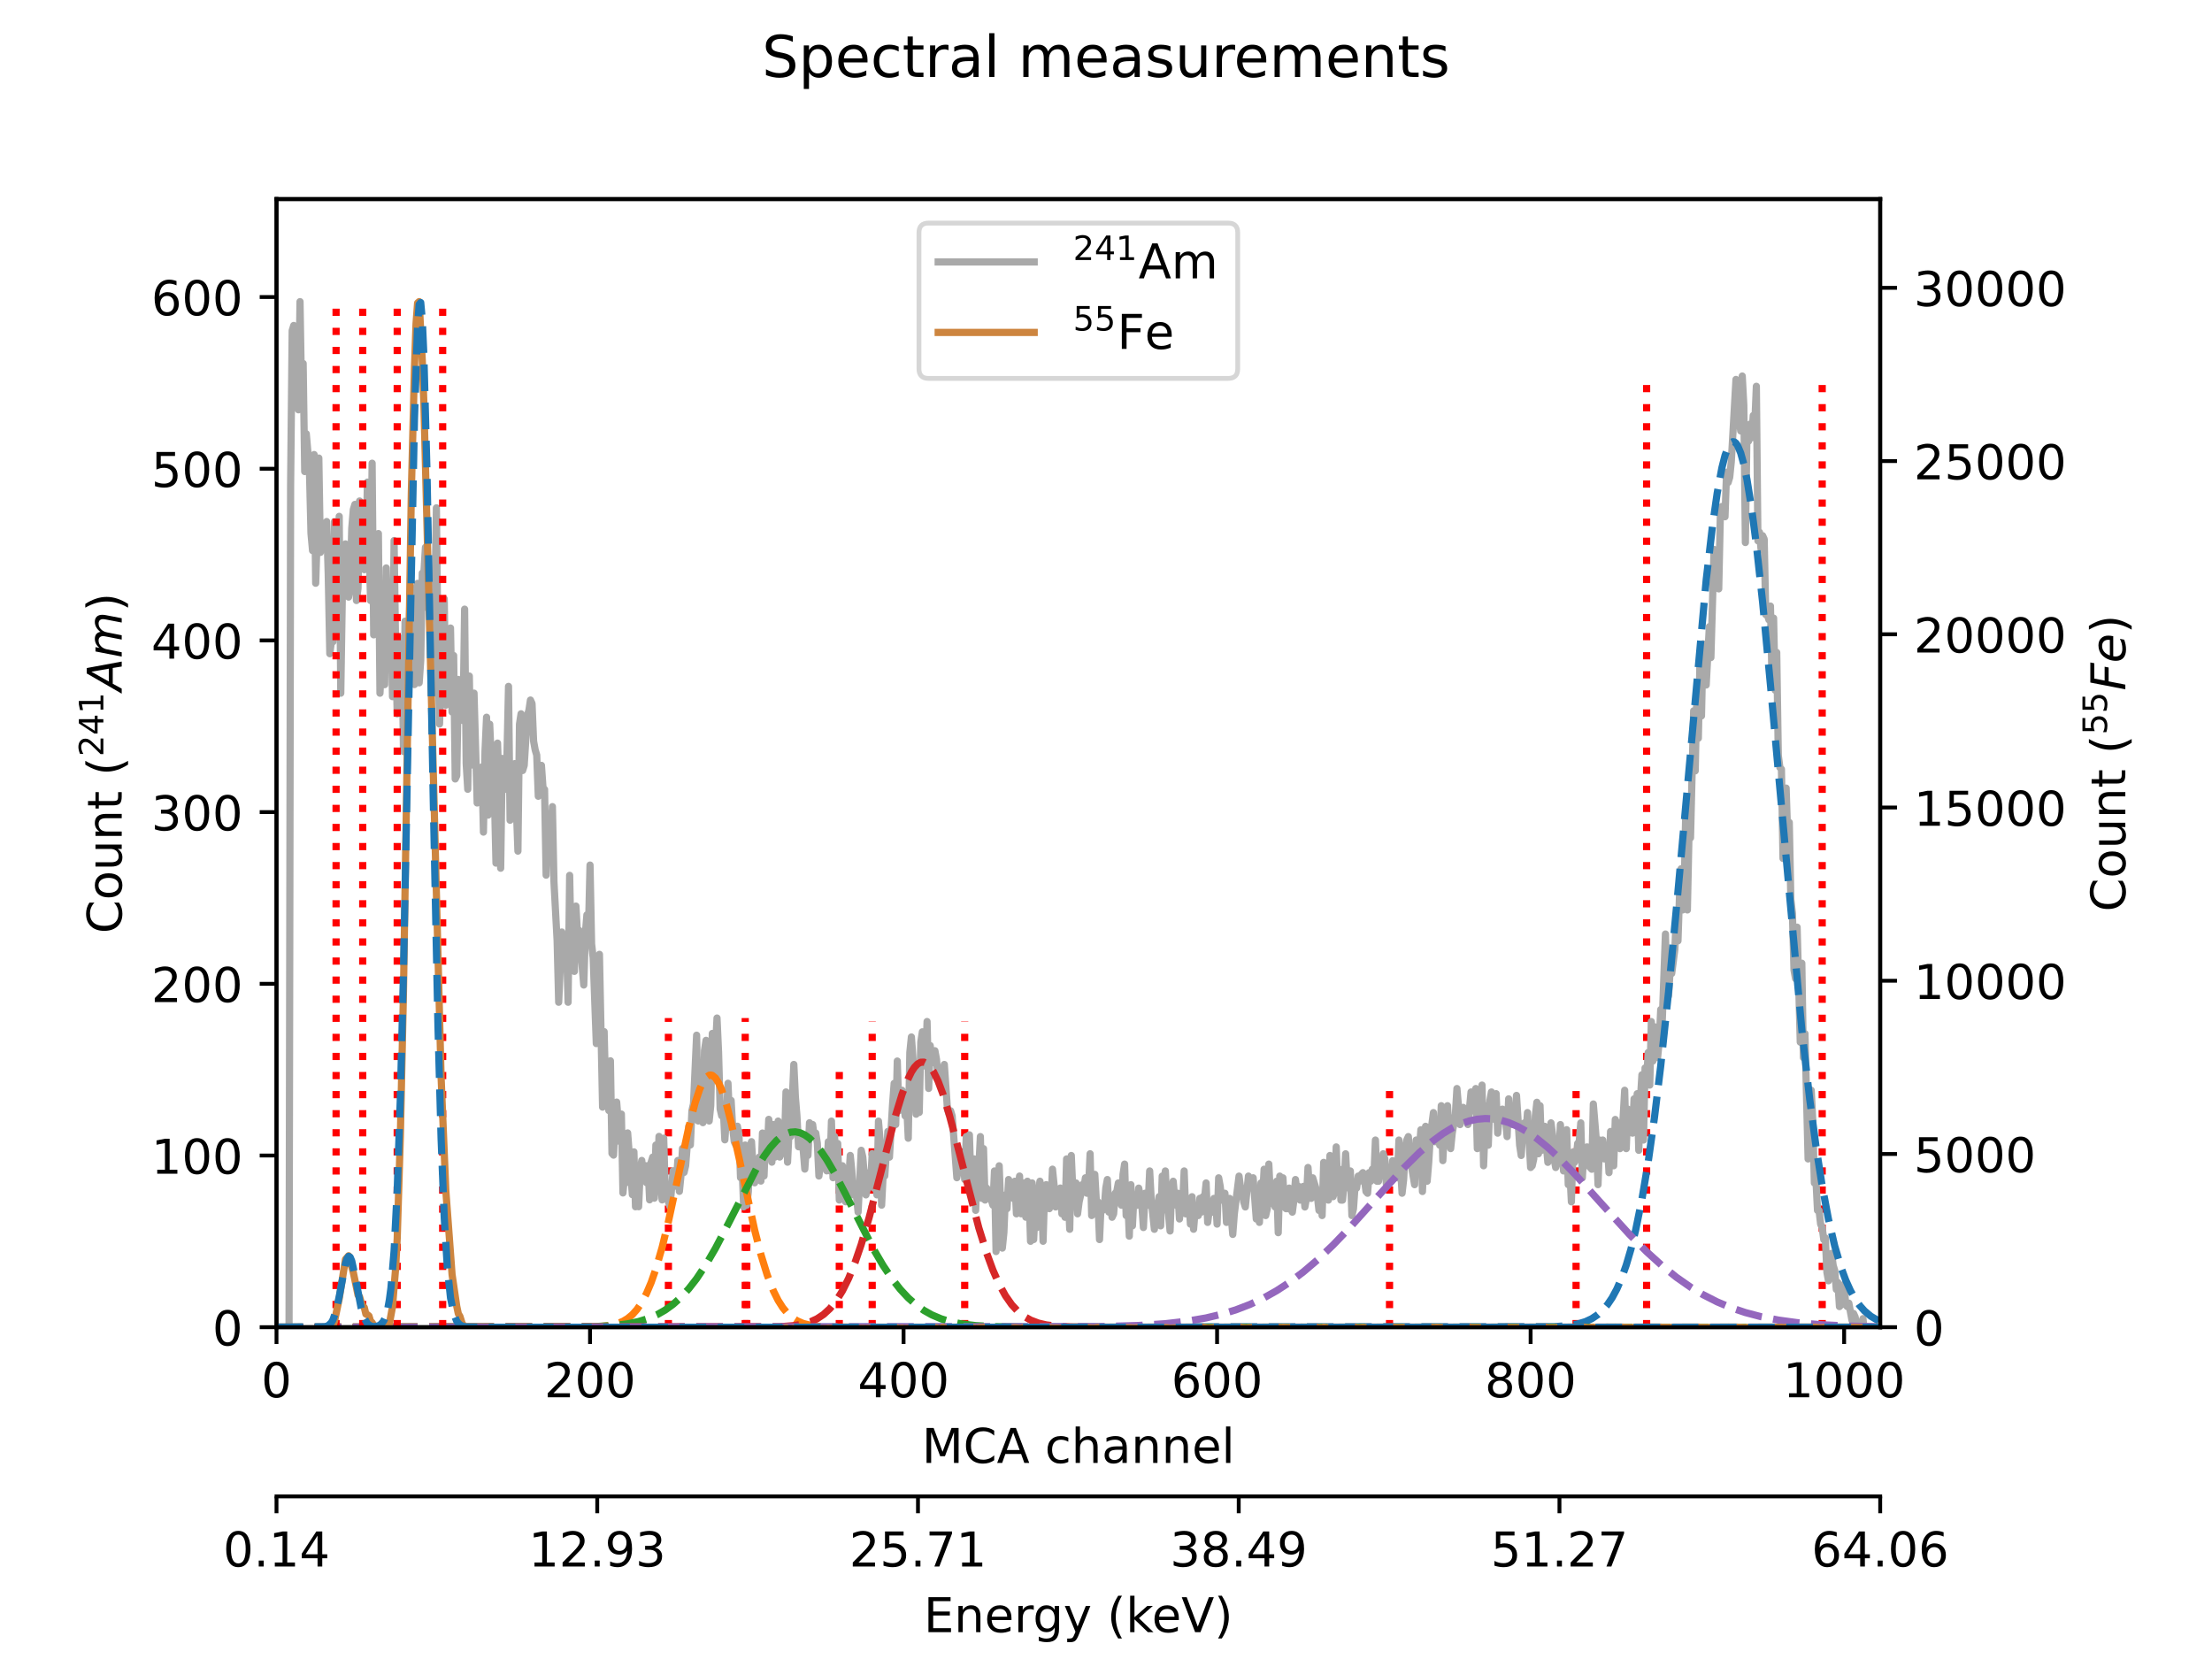 <?xml version="1.0" encoding="utf-8" standalone="no"?>
<!DOCTYPE svg PUBLIC "-//W3C//DTD SVG 1.1//EN"
  "http://www.w3.org/Graphics/SVG/1.1/DTD/svg11.dtd">
<!-- Created with matplotlib (https://matplotlib.org/) -->
<svg height="345.6pt" version="1.1" viewBox="0 0 460.8 345.6" width="460.8pt" xmlns="http://www.w3.org/2000/svg" xmlns:xlink="http://www.w3.org/1999/xlink">
 <defs>
  <style type="text/css">*{stroke-linecap:butt;stroke-linejoin:round;}</style>
 </defs>
 <g id="figure_1">
  <g id="patch_1">
   <path d="M 0 345.6 
L 460.8 345.6 
L 460.8 0 
L 0 0 
z
" style="fill:#ffffff;"/>
  </g>
  <g id="axes_1">
   <g id="patch_2">
    <path d="M 57.6 276.48 
L 391.68 276.48 
L 391.68 41.472 
L 57.6 41.472 
z
" style="fill:#ffffff;"/>
   </g>
   <g id="matplotlib.axis_1">
    <g id="xtick_1">
     <g id="line2d_1">
      <defs>
       <path d="M 0 0 
L 0 3.5 
" id="m8583d2fd62" style="stroke:#000000;stroke-width:0.8;"/>
      </defs>
      <g>
       <use style="stroke:#000000;stroke-width:0.8;" x="57.6" xlink:href="#m8583d2fd62" y="276.48"/>
      </g>
     </g>
     <g id="text_1">
      <!-- 0 -->
      <g transform="translate(54.419 291.078)scale(0.1 -0.1)">
       <defs>
        <path d="M 31.781 66.406 
Q 24.172 66.406 20.328 58.906 
Q 16.5 51.422 16.5 36.375 
Q 16.5 21.391 20.328 13.891 
Q 24.172 6.391 31.781 6.391 
Q 39.453 6.391 43.281 13.891 
Q 47.125 21.391 47.125 36.375 
Q 47.125 51.422 43.281 58.906 
Q 39.453 66.406 31.781 66.406 
z
M 31.781 74.219 
Q 44.047 74.219 50.516 64.516 
Q 56.984 54.828 56.984 36.375 
Q 56.984 17.969 50.516 8.266 
Q 44.047 -1.422 31.781 -1.422 
Q 19.531 -1.422 13.062 8.266 
Q 6.594 17.969 6.594 36.375 
Q 6.594 54.828 13.062 64.516 
Q 19.531 74.219 31.781 74.219 
z
" id="DejaVuSans-48"/>
       </defs>
       <use xlink:href="#DejaVuSans-48"/>
      </g>
     </g>
    </g>
    <g id="xtick_2">
     <g id="line2d_2">
      <g>
       <use style="stroke:#000000;stroke-width:0.8;" x="122.914" xlink:href="#m8583d2fd62" y="276.48"/>
      </g>
     </g>
     <g id="text_2">
      <!-- 200 -->
      <g transform="translate(113.37 291.078)scale(0.1 -0.1)">
       <defs>
        <path d="M 19.188 8.297 
L 53.609 8.297 
L 53.609 0 
L 7.328 0 
L 7.328 8.297 
Q 12.938 14.109 22.625 23.891 
Q 32.328 33.688 34.812 36.531 
Q 39.547 41.844 41.422 45.531 
Q 43.312 49.219 43.312 52.781 
Q 43.312 58.594 39.234 62.25 
Q 35.156 65.922 28.609 65.922 
Q 23.969 65.922 18.812 64.312 
Q 13.672 62.703 7.812 59.422 
L 7.812 69.391 
Q 13.766 71.781 18.938 73 
Q 24.125 74.219 28.422 74.219 
Q 39.75 74.219 46.484 68.547 
Q 53.219 62.891 53.219 53.422 
Q 53.219 48.922 51.531 44.891 
Q 49.859 40.875 45.406 35.406 
Q 44.188 33.984 37.641 27.219 
Q 31.109 20.453 19.188 8.297 
z
" id="DejaVuSans-50"/>
       </defs>
       <use xlink:href="#DejaVuSans-50"/>
       <use x="63.623" xlink:href="#DejaVuSans-48"/>
       <use x="127.246" xlink:href="#DejaVuSans-48"/>
      </g>
     </g>
    </g>
    <g id="xtick_3">
     <g id="line2d_3">
      <g>
       <use style="stroke:#000000;stroke-width:0.8;" x="188.228" xlink:href="#m8583d2fd62" y="276.48"/>
      </g>
     </g>
     <g id="text_3">
      <!-- 400 -->
      <g transform="translate(178.684 291.078)scale(0.1 -0.1)">
       <defs>
        <path d="M 37.797 64.312 
L 12.891 25.391 
L 37.797 25.391 
z
M 35.203 72.906 
L 47.609 72.906 
L 47.609 25.391 
L 58.016 25.391 
L 58.016 17.188 
L 47.609 17.188 
L 47.609 0 
L 37.797 0 
L 37.797 17.188 
L 4.891 17.188 
L 4.891 26.703 
z
" id="DejaVuSans-52"/>
       </defs>
       <use xlink:href="#DejaVuSans-52"/>
       <use x="63.623" xlink:href="#DejaVuSans-48"/>
       <use x="127.246" xlink:href="#DejaVuSans-48"/>
      </g>
     </g>
    </g>
    <g id="xtick_4">
     <g id="line2d_4">
      <g>
       <use style="stroke:#000000;stroke-width:0.8;" x="253.541" xlink:href="#m8583d2fd62" y="276.48"/>
      </g>
     </g>
     <g id="text_4">
      <!-- 600 -->
      <g transform="translate(243.998 291.078)scale(0.1 -0.1)">
       <defs>
        <path d="M 33.016 40.375 
Q 26.375 40.375 22.484 35.828 
Q 18.609 31.297 18.609 23.391 
Q 18.609 15.531 22.484 10.953 
Q 26.375 6.391 33.016 6.391 
Q 39.656 6.391 43.531 10.953 
Q 47.406 15.531 47.406 23.391 
Q 47.406 31.297 43.531 35.828 
Q 39.656 40.375 33.016 40.375 
z
M 52.594 71.297 
L 52.594 62.312 
Q 48.875 64.062 45.094 64.984 
Q 41.312 65.922 37.594 65.922 
Q 27.828 65.922 22.672 59.328 
Q 17.531 52.734 16.797 39.406 
Q 19.672 43.656 24.016 45.922 
Q 28.375 48.188 33.594 48.188 
Q 44.578 48.188 50.953 41.516 
Q 57.328 34.859 57.328 23.391 
Q 57.328 12.156 50.688 5.359 
Q 44.047 -1.422 33.016 -1.422 
Q 20.359 -1.422 13.672 8.266 
Q 6.984 17.969 6.984 36.375 
Q 6.984 53.656 15.188 63.938 
Q 23.391 74.219 37.203 74.219 
Q 40.922 74.219 44.703 73.484 
Q 48.484 72.75 52.594 71.297 
z
" id="DejaVuSans-54"/>
       </defs>
       <use xlink:href="#DejaVuSans-54"/>
       <use x="63.623" xlink:href="#DejaVuSans-48"/>
       <use x="127.246" xlink:href="#DejaVuSans-48"/>
      </g>
     </g>
    </g>
    <g id="xtick_5">
     <g id="line2d_5">
      <g>
       <use style="stroke:#000000;stroke-width:0.8;" x="318.855" xlink:href="#m8583d2fd62" y="276.48"/>
      </g>
     </g>
     <g id="text_5">
      <!-- 800 -->
      <g transform="translate(309.311 291.078)scale(0.1 -0.1)">
       <defs>
        <path d="M 31.781 34.625 
Q 24.75 34.625 20.719 30.859 
Q 16.703 27.094 16.703 20.516 
Q 16.703 13.922 20.719 10.156 
Q 24.75 6.391 31.781 6.391 
Q 38.812 6.391 42.859 10.172 
Q 46.922 13.969 46.922 20.516 
Q 46.922 27.094 42.891 30.859 
Q 38.875 34.625 31.781 34.625 
z
M 21.922 38.812 
Q 15.578 40.375 12.031 44.719 
Q 8.5 49.078 8.5 55.328 
Q 8.5 64.062 14.719 69.141 
Q 20.953 74.219 31.781 74.219 
Q 42.672 74.219 48.875 69.141 
Q 55.078 64.062 55.078 55.328 
Q 55.078 49.078 51.531 44.719 
Q 48 40.375 41.703 38.812 
Q 48.828 37.156 52.797 32.312 
Q 56.781 27.484 56.781 20.516 
Q 56.781 9.906 50.312 4.234 
Q 43.844 -1.422 31.781 -1.422 
Q 19.734 -1.422 13.25 4.234 
Q 6.781 9.906 6.781 20.516 
Q 6.781 27.484 10.781 32.312 
Q 14.797 37.156 21.922 38.812 
z
M 18.312 54.391 
Q 18.312 48.734 21.844 45.562 
Q 25.391 42.391 31.781 42.391 
Q 38.141 42.391 41.719 45.562 
Q 45.312 48.734 45.312 54.391 
Q 45.312 60.062 41.719 63.234 
Q 38.141 66.406 31.781 66.406 
Q 25.391 66.406 21.844 63.234 
Q 18.312 60.062 18.312 54.391 
z
" id="DejaVuSans-56"/>
       </defs>
       <use xlink:href="#DejaVuSans-56"/>
       <use x="63.623" xlink:href="#DejaVuSans-48"/>
       <use x="127.246" xlink:href="#DejaVuSans-48"/>
      </g>
     </g>
    </g>
    <g id="xtick_6">
     <g id="line2d_6">
      <g>
       <use style="stroke:#000000;stroke-width:0.8;" x="384.169" xlink:href="#m8583d2fd62" y="276.48"/>
      </g>
     </g>
     <g id="text_6">
      <!-- 1000 -->
      <g transform="translate(371.444 291.078)scale(0.1 -0.1)">
       <defs>
        <path d="M 12.406 8.297 
L 28.516 8.297 
L 28.516 63.922 
L 10.984 60.406 
L 10.984 69.391 
L 28.422 72.906 
L 38.281 72.906 
L 38.281 8.297 
L 54.391 8.297 
L 54.391 0 
L 12.406 0 
z
" id="DejaVuSans-49"/>
       </defs>
       <use xlink:href="#DejaVuSans-49"/>
       <use x="63.623" xlink:href="#DejaVuSans-48"/>
       <use x="127.246" xlink:href="#DejaVuSans-48"/>
       <use x="190.869" xlink:href="#DejaVuSans-48"/>
      </g>
     </g>
    </g>
    <g id="text_7">
     <!-- MCA channel -->
     <g transform="translate(192.04 304.757)scale(0.1 -0.1)">
      <defs>
       <path d="M 9.812 72.906 
L 24.516 72.906 
L 43.109 23.297 
L 61.812 72.906 
L 76.516 72.906 
L 76.516 0 
L 66.891 0 
L 66.891 64.016 
L 48.094 14.016 
L 38.188 14.016 
L 19.391 64.016 
L 19.391 0 
L 9.812 0 
z
" id="DejaVuSans-77"/>
       <path d="M 64.406 67.281 
L 64.406 56.891 
Q 59.422 61.531 53.781 63.812 
Q 48.141 66.109 41.797 66.109 
Q 29.297 66.109 22.656 58.469 
Q 16.016 50.828 16.016 36.375 
Q 16.016 21.969 22.656 14.328 
Q 29.297 6.688 41.797 6.688 
Q 48.141 6.688 53.781 8.984 
Q 59.422 11.281 64.406 15.922 
L 64.406 5.609 
Q 59.234 2.094 53.438 0.328 
Q 47.656 -1.422 41.219 -1.422 
Q 24.656 -1.422 15.125 8.703 
Q 5.609 18.844 5.609 36.375 
Q 5.609 53.953 15.125 64.078 
Q 24.656 74.219 41.219 74.219 
Q 47.75 74.219 53.531 72.484 
Q 59.328 70.75 64.406 67.281 
z
" id="DejaVuSans-67"/>
       <path d="M 34.188 63.188 
L 20.797 26.906 
L 47.609 26.906 
z
M 28.609 72.906 
L 39.797 72.906 
L 67.578 0 
L 57.328 0 
L 50.688 18.703 
L 17.828 18.703 
L 11.188 0 
L 0.781 0 
z
" id="DejaVuSans-65"/>
       <path id="DejaVuSans-32"/>
       <path d="M 48.781 52.594 
L 48.781 44.188 
Q 44.969 46.297 41.141 47.344 
Q 37.312 48.391 33.406 48.391 
Q 24.656 48.391 19.812 42.844 
Q 14.984 37.312 14.984 27.297 
Q 14.984 17.281 19.812 11.734 
Q 24.656 6.203 33.406 6.203 
Q 37.312 6.203 41.141 7.25 
Q 44.969 8.297 48.781 10.406 
L 48.781 2.094 
Q 45.016 0.344 40.984 -0.531 
Q 36.969 -1.422 32.422 -1.422 
Q 20.062 -1.422 12.781 6.344 
Q 5.516 14.109 5.516 27.297 
Q 5.516 40.672 12.859 48.328 
Q 20.219 56 33.016 56 
Q 37.156 56 41.109 55.141 
Q 45.062 54.297 48.781 52.594 
z
" id="DejaVuSans-99"/>
       <path d="M 54.891 33.016 
L 54.891 0 
L 45.906 0 
L 45.906 32.719 
Q 45.906 40.484 42.875 44.328 
Q 39.844 48.188 33.797 48.188 
Q 26.516 48.188 22.312 43.547 
Q 18.109 38.922 18.109 30.906 
L 18.109 0 
L 9.078 0 
L 9.078 75.984 
L 18.109 75.984 
L 18.109 46.188 
Q 21.344 51.125 25.703 53.562 
Q 30.078 56 35.797 56 
Q 45.219 56 50.047 50.172 
Q 54.891 44.344 54.891 33.016 
z
" id="DejaVuSans-104"/>
       <path d="M 34.281 27.484 
Q 23.391 27.484 19.188 25 
Q 14.984 22.516 14.984 16.5 
Q 14.984 11.719 18.141 8.906 
Q 21.297 6.109 26.703 6.109 
Q 34.188 6.109 38.703 11.406 
Q 43.219 16.703 43.219 25.484 
L 43.219 27.484 
z
M 52.203 31.203 
L 52.203 0 
L 43.219 0 
L 43.219 8.297 
Q 40.141 3.328 35.547 0.953 
Q 30.953 -1.422 24.312 -1.422 
Q 15.922 -1.422 10.953 3.297 
Q 6 8.016 6 15.922 
Q 6 25.141 12.172 29.828 
Q 18.359 34.516 30.609 34.516 
L 43.219 34.516 
L 43.219 35.406 
Q 43.219 41.609 39.141 45 
Q 35.062 48.391 27.688 48.391 
Q 23 48.391 18.547 47.266 
Q 14.109 46.141 10.016 43.891 
L 10.016 52.203 
Q 14.938 54.109 19.578 55.047 
Q 24.219 56 28.609 56 
Q 40.484 56 46.344 49.844 
Q 52.203 43.703 52.203 31.203 
z
" id="DejaVuSans-97"/>
       <path d="M 54.891 33.016 
L 54.891 0 
L 45.906 0 
L 45.906 32.719 
Q 45.906 40.484 42.875 44.328 
Q 39.844 48.188 33.797 48.188 
Q 26.516 48.188 22.312 43.547 
Q 18.109 38.922 18.109 30.906 
L 18.109 0 
L 9.078 0 
L 9.078 54.688 
L 18.109 54.688 
L 18.109 46.188 
Q 21.344 51.125 25.703 53.562 
Q 30.078 56 35.797 56 
Q 45.219 56 50.047 50.172 
Q 54.891 44.344 54.891 33.016 
z
" id="DejaVuSans-110"/>
       <path d="M 56.203 29.594 
L 56.203 25.203 
L 14.891 25.203 
Q 15.484 15.922 20.484 11.062 
Q 25.484 6.203 34.422 6.203 
Q 39.594 6.203 44.453 7.469 
Q 49.312 8.734 54.109 11.281 
L 54.109 2.781 
Q 49.266 0.734 44.188 -0.344 
Q 39.109 -1.422 33.891 -1.422 
Q 20.797 -1.422 13.156 6.188 
Q 5.516 13.812 5.516 26.812 
Q 5.516 40.234 12.766 48.109 
Q 20.016 56 32.328 56 
Q 43.359 56 49.781 48.891 
Q 56.203 41.797 56.203 29.594 
z
M 47.219 32.234 
Q 47.125 39.594 43.094 43.984 
Q 39.062 48.391 32.422 48.391 
Q 24.906 48.391 20.391 44.141 
Q 15.875 39.891 15.188 32.172 
z
" id="DejaVuSans-101"/>
       <path d="M 9.422 75.984 
L 18.406 75.984 
L 18.406 0 
L 9.422 0 
z
" id="DejaVuSans-108"/>
      </defs>
      <use xlink:href="#DejaVuSans-77"/>
      <use x="86.279" xlink:href="#DejaVuSans-67"/>
      <use x="156.104" xlink:href="#DejaVuSans-65"/>
      <use x="224.512" xlink:href="#DejaVuSans-32"/>
      <use x="256.299" xlink:href="#DejaVuSans-99"/>
      <use x="311.279" xlink:href="#DejaVuSans-104"/>
      <use x="374.658" xlink:href="#DejaVuSans-97"/>
      <use x="435.938" xlink:href="#DejaVuSans-110"/>
      <use x="499.316" xlink:href="#DejaVuSans-110"/>
      <use x="562.695" xlink:href="#DejaVuSans-101"/>
      <use x="624.219" xlink:href="#DejaVuSans-108"/>
     </g>
    </g>
   </g>
   <g id="matplotlib.axis_2">
    <g id="ytick_1">
     <g id="line2d_7">
      <defs>
       <path d="M 0 0 
L -3.5 0 
" id="m7db29d487c" style="stroke:#000000;stroke-width:0.8;"/>
      </defs>
      <g>
       <use style="stroke:#000000;stroke-width:0.8;" x="57.6" xlink:href="#m7db29d487c" y="276.48"/>
      </g>
     </g>
     <g id="text_8">
      <!-- 0 -->
      <g transform="translate(44.237 280.279)scale(0.1 -0.1)">
       <use xlink:href="#DejaVuSans-48"/>
      </g>
     </g>
    </g>
    <g id="ytick_2">
     <g id="line2d_8">
      <g>
       <use style="stroke:#000000;stroke-width:0.8;" x="57.6" xlink:href="#m7db29d487c" y="240.713"/>
      </g>
     </g>
     <g id="text_9">
      <!-- 100 -->
      <g transform="translate(31.512 244.512)scale(0.1 -0.1)">
       <use xlink:href="#DejaVuSans-49"/>
       <use x="63.623" xlink:href="#DejaVuSans-48"/>
       <use x="127.246" xlink:href="#DejaVuSans-48"/>
      </g>
     </g>
    </g>
    <g id="ytick_3">
     <g id="line2d_9">
      <g>
       <use style="stroke:#000000;stroke-width:0.8;" x="57.6" xlink:href="#m7db29d487c" y="204.946"/>
      </g>
     </g>
     <g id="text_10">
      <!-- 200 -->
      <g transform="translate(31.512 208.745)scale(0.1 -0.1)">
       <use xlink:href="#DejaVuSans-50"/>
       <use x="63.623" xlink:href="#DejaVuSans-48"/>
       <use x="127.246" xlink:href="#DejaVuSans-48"/>
      </g>
     </g>
    </g>
    <g id="ytick_4">
     <g id="line2d_10">
      <g>
       <use style="stroke:#000000;stroke-width:0.8;" x="57.6" xlink:href="#m7db29d487c" y="169.179"/>
      </g>
     </g>
     <g id="text_11">
      <!-- 300 -->
      <g transform="translate(31.512 172.978)scale(0.1 -0.1)">
       <defs>
        <path d="M 40.578 39.312 
Q 47.656 37.797 51.625 33 
Q 55.609 28.219 55.609 21.188 
Q 55.609 10.406 48.188 4.484 
Q 40.766 -1.422 27.094 -1.422 
Q 22.516 -1.422 17.656 -0.516 
Q 12.797 0.391 7.625 2.203 
L 7.625 11.719 
Q 11.719 9.328 16.594 8.109 
Q 21.484 6.891 26.812 6.891 
Q 36.078 6.891 40.938 10.547 
Q 45.797 14.203 45.797 21.188 
Q 45.797 27.641 41.281 31.266 
Q 36.766 34.906 28.719 34.906 
L 20.219 34.906 
L 20.219 43.016 
L 29.109 43.016 
Q 36.375 43.016 40.234 45.922 
Q 44.094 48.828 44.094 54.297 
Q 44.094 59.906 40.109 62.906 
Q 36.141 65.922 28.719 65.922 
Q 24.656 65.922 20.016 65.031 
Q 15.375 64.156 9.812 62.312 
L 9.812 71.094 
Q 15.438 72.656 20.344 73.438 
Q 25.25 74.219 29.594 74.219 
Q 40.828 74.219 47.359 69.109 
Q 53.906 64.016 53.906 55.328 
Q 53.906 49.266 50.438 45.094 
Q 46.969 40.922 40.578 39.312 
z
" id="DejaVuSans-51"/>
       </defs>
       <use xlink:href="#DejaVuSans-51"/>
       <use x="63.623" xlink:href="#DejaVuSans-48"/>
       <use x="127.246" xlink:href="#DejaVuSans-48"/>
      </g>
     </g>
    </g>
    <g id="ytick_5">
     <g id="line2d_11">
      <g>
       <use style="stroke:#000000;stroke-width:0.8;" x="57.6" xlink:href="#m7db29d487c" y="133.412"/>
      </g>
     </g>
     <g id="text_12">
      <!-- 400 -->
      <g transform="translate(31.512 137.211)scale(0.1 -0.1)">
       <use xlink:href="#DejaVuSans-52"/>
       <use x="63.623" xlink:href="#DejaVuSans-48"/>
       <use x="127.246" xlink:href="#DejaVuSans-48"/>
      </g>
     </g>
    </g>
    <g id="ytick_6">
     <g id="line2d_12">
      <g>
       <use style="stroke:#000000;stroke-width:0.8;" x="57.6" xlink:href="#m7db29d487c" y="97.645"/>
      </g>
     </g>
     <g id="text_13">
      <!-- 500 -->
      <g transform="translate(31.512 101.444)scale(0.1 -0.1)">
       <defs>
        <path d="M 10.797 72.906 
L 49.516 72.906 
L 49.516 64.594 
L 19.828 64.594 
L 19.828 46.734 
Q 21.969 47.469 24.109 47.828 
Q 26.266 48.188 28.422 48.188 
Q 40.625 48.188 47.75 41.5 
Q 54.891 34.812 54.891 23.391 
Q 54.891 11.625 47.562 5.094 
Q 40.234 -1.422 26.906 -1.422 
Q 22.312 -1.422 17.547 -0.641 
Q 12.797 0.141 7.719 1.703 
L 7.719 11.625 
Q 12.109 9.234 16.797 8.062 
Q 21.484 6.891 26.703 6.891 
Q 35.156 6.891 40.078 11.328 
Q 45.016 15.766 45.016 23.391 
Q 45.016 31 40.078 35.438 
Q 35.156 39.891 26.703 39.891 
Q 22.75 39.891 18.812 39.016 
Q 14.891 38.141 10.797 36.281 
z
" id="DejaVuSans-53"/>
       </defs>
       <use xlink:href="#DejaVuSans-53"/>
       <use x="63.623" xlink:href="#DejaVuSans-48"/>
       <use x="127.246" xlink:href="#DejaVuSans-48"/>
      </g>
     </g>
    </g>
    <g id="ytick_7">
     <g id="line2d_13">
      <g>
       <use style="stroke:#000000;stroke-width:0.8;" x="57.6" xlink:href="#m7db29d487c" y="61.878"/>
      </g>
     </g>
     <g id="text_14">
      <!-- 600 -->
      <g transform="translate(31.512 65.677)scale(0.1 -0.1)">
       <use xlink:href="#DejaVuSans-54"/>
       <use x="63.623" xlink:href="#DejaVuSans-48"/>
       <use x="127.246" xlink:href="#DejaVuSans-48"/>
      </g>
     </g>
    </g>
    <g id="text_15">
     <!-- Count ($^{241}Am$) -->
     <g transform="translate(25.433 194.476)rotate(-90)scale(0.1 -0.1)">
      <defs>
       <path d="M 30.609 48.391 
Q 23.391 48.391 19.188 42.75 
Q 14.984 37.109 14.984 27.297 
Q 14.984 17.484 19.156 11.844 
Q 23.344 6.203 30.609 6.203 
Q 37.797 6.203 41.984 11.859 
Q 46.188 17.531 46.188 27.297 
Q 46.188 37.016 41.984 42.703 
Q 37.797 48.391 30.609 48.391 
z
M 30.609 56 
Q 42.328 56 49.016 48.375 
Q 55.719 40.766 55.719 27.297 
Q 55.719 13.875 49.016 6.219 
Q 42.328 -1.422 30.609 -1.422 
Q 18.844 -1.422 12.172 6.219 
Q 5.516 13.875 5.516 27.297 
Q 5.516 40.766 12.172 48.375 
Q 18.844 56 30.609 56 
z
" id="DejaVuSans-111"/>
       <path d="M 8.5 21.578 
L 8.5 54.688 
L 17.484 54.688 
L 17.484 21.922 
Q 17.484 14.156 20.5 10.266 
Q 23.531 6.391 29.594 6.391 
Q 36.859 6.391 41.078 11.031 
Q 45.312 15.672 45.312 23.688 
L 45.312 54.688 
L 54.297 54.688 
L 54.297 0 
L 45.312 0 
L 45.312 8.406 
Q 42.047 3.422 37.719 1 
Q 33.406 -1.422 27.688 -1.422 
Q 18.266 -1.422 13.375 4.438 
Q 8.5 10.297 8.5 21.578 
z
M 31.109 56 
z
" id="DejaVuSans-117"/>
       <path d="M 18.312 70.219 
L 18.312 54.688 
L 36.812 54.688 
L 36.812 47.703 
L 18.312 47.703 
L 18.312 18.016 
Q 18.312 11.328 20.141 9.422 
Q 21.969 7.516 27.594 7.516 
L 36.812 7.516 
L 36.812 0 
L 27.594 0 
Q 17.188 0 13.234 3.875 
Q 9.281 7.766 9.281 18.016 
L 9.281 47.703 
L 2.688 47.703 
L 2.688 54.688 
L 9.281 54.688 
L 9.281 70.219 
z
" id="DejaVuSans-116"/>
       <path d="M 31 75.875 
Q 24.469 64.656 21.281 53.656 
Q 18.109 42.672 18.109 31.391 
Q 18.109 20.125 21.312 9.062 
Q 24.516 -2 31 -13.188 
L 23.188 -13.188 
Q 15.875 -1.703 12.234 9.375 
Q 8.594 20.453 8.594 31.391 
Q 8.594 42.281 12.203 53.312 
Q 15.828 64.359 23.188 75.875 
z
" id="DejaVuSans-40"/>
       <path d="M 36.812 72.906 
L 48 72.906 
L 61.531 0 
L 51.219 0 
L 48.188 18.703 
L 15.375 18.703 
L 5.078 0 
L -5.328 0 
z
M 40.375 63.188 
L 19.922 26.906 
L 46.688 26.906 
z
" id="DejaVuSans-Oblique-65"/>
       <path d="M 89.797 33.016 
L 83.406 0 
L 74.422 0 
L 80.719 32.719 
Q 81.109 34.812 81.297 36.328 
Q 81.5 37.844 81.5 38.922 
Q 81.5 43.312 79.047 45.75 
Q 76.609 48.188 72.219 48.188 
Q 65.672 48.188 60.547 43.281 
Q 55.422 38.375 53.906 30.516 
L 47.906 0 
L 38.922 0 
L 45.312 32.719 
Q 45.703 34.516 45.891 36.047 
Q 46.094 37.594 46.094 38.812 
Q 46.094 43.266 43.656 45.719 
Q 41.219 48.188 36.922 48.188 
Q 30.281 48.188 25.141 43.281 
Q 20.016 38.375 18.5 30.516 
L 12.5 0 
L 3.516 0 
L 14.203 54.688 
L 23.188 54.688 
L 21.484 46.188 
Q 25.141 50.984 30.047 53.484 
Q 34.969 56 40.578 56 
Q 46.531 56 50.359 52.875 
Q 54.203 49.75 54.984 44.188 
Q 59.078 49.953 64.469 52.969 
Q 69.875 56 75.875 56 
Q 82.906 56 86.734 51.953 
Q 90.578 47.906 90.578 40.484 
Q 90.578 38.875 90.375 36.938 
Q 90.188 35.016 89.797 33.016 
z
" id="DejaVuSans-Oblique-109"/>
       <path d="M 8.016 75.875 
L 15.828 75.875 
Q 23.141 64.359 26.781 53.312 
Q 30.422 42.281 30.422 31.391 
Q 30.422 20.453 26.781 9.375 
Q 23.141 -1.703 15.828 -13.188 
L 8.016 -13.188 
Q 14.5 -2 17.703 9.062 
Q 20.906 20.125 20.906 31.391 
Q 20.906 42.672 17.703 53.656 
Q 14.5 64.656 8.016 75.875 
z
" id="DejaVuSans-41"/>
      </defs>
      <use transform="translate(0 0.766)" xlink:href="#DejaVuSans-67"/>
      <use transform="translate(69.824 0.766)" xlink:href="#DejaVuSans-111"/>
      <use transform="translate(131.006 0.766)" xlink:href="#DejaVuSans-117"/>
      <use transform="translate(194.385 0.766)" xlink:href="#DejaVuSans-110"/>
      <use transform="translate(257.764 0.766)" xlink:href="#DejaVuSans-116"/>
      <use transform="translate(296.973 0.766)" xlink:href="#DejaVuSans-32"/>
      <use transform="translate(328.76 0.766)" xlink:href="#DejaVuSans-40"/>
      <use transform="translate(368.73 39.047)scale(0.7)" xlink:href="#DejaVuSans-50"/>
      <use transform="translate(413.267 39.047)scale(0.7)" xlink:href="#DejaVuSans-52"/>
      <use transform="translate(457.803 39.047)scale(0.7)" xlink:href="#DejaVuSans-49"/>
      <use transform="translate(505.073 0.766)" xlink:href="#DejaVuSans-Oblique-65"/>
      <use transform="translate(573.481 0.766)" xlink:href="#DejaVuSans-Oblique-109"/>
      <use transform="translate(670.894 0.766)" xlink:href="#DejaVuSans-41"/>
     </g>
    </g>
   </g>
   <g id="LineCollection_1">
    <path clip-path="url(#p081a8cd8e7)" d="M 343.021 276.48 
L 343.021 78.331 
" style="fill:none;stroke:#ff0000;stroke-dasharray:1.5,2.475;stroke-dashoffset:0;stroke-width:1.5;"/>
    <path clip-path="url(#p081a8cd8e7)" d="M 379.597 276.48 
L 379.597 78.331 
" style="fill:none;stroke:#ff0000;stroke-dasharray:1.5,2.475;stroke-dashoffset:0;stroke-width:1.5;"/>
   </g>
   <g id="LineCollection_2">
    <path clip-path="url(#p081a8cd8e7)" d="M 139.242 276.48 
L 139.242 212.074 
" style="fill:none;stroke:#ff0000;stroke-dasharray:1.5,2.475;stroke-dashoffset:0;stroke-width:1.5;"/>
    <path clip-path="url(#p081a8cd8e7)" d="M 155.244 276.48 
L 155.244 212.074 
" style="fill:none;stroke:#ff0000;stroke-dasharray:1.5,2.475;stroke-dashoffset:0;stroke-width:1.5;"/>
   </g>
   <g id="LineCollection_3">
    <path clip-path="url(#p081a8cd8e7)" d="M 155.571 276.48 
L 155.571 221.74 
" style="fill:none;stroke:#ff0000;stroke-dasharray:1.5,2.475;stroke-dashoffset:0;stroke-width:1.5;"/>
    <path clip-path="url(#p081a8cd8e7)" d="M 174.838 276.48 
L 174.838 221.74 
" style="fill:none;stroke:#ff0000;stroke-dasharray:1.5,2.475;stroke-dashoffset:0;stroke-width:1.5;"/>
   </g>
   <g id="LineCollection_4">
    <path clip-path="url(#p081a8cd8e7)" d="M 181.696 276.48 
L 181.696 212.8 
" style="fill:none;stroke:#ff0000;stroke-dasharray:1.5,2.475;stroke-dashoffset:0;stroke-width:1.5;"/>
    <path clip-path="url(#p081a8cd8e7)" d="M 200.964 276.48 
L 200.964 212.8 
" style="fill:none;stroke:#ff0000;stroke-dasharray:1.5,2.475;stroke-dashoffset:0;stroke-width:1.5;"/>
   </g>
   <g id="LineCollection_5">
    <path clip-path="url(#p081a8cd8e7)" d="M 289.464 276.48 
L 289.464 226.044 
" style="fill:none;stroke:#ff0000;stroke-dasharray:1.5,2.475;stroke-dashoffset:0;stroke-width:1.5;"/>
    <path clip-path="url(#p081a8cd8e7)" d="M 328.326 276.48 
L 328.326 226.044 
" style="fill:none;stroke:#ff0000;stroke-dasharray:1.5,2.475;stroke-dashoffset:0;stroke-width:1.5;"/>
   </g>
   <g id="line2d_14">
    <path clip-path="url(#p081a8cd8e7)" d="M 57.6 276.48 
L 60.213 276.48 
L 60.539 101.102 
L 60.866 68.864 
L 61.192 67.802 
L 61.519 84.625 
L 61.845 78.526 
L 62.172 85.37 
L 62.499 62.836 
L 62.825 82.502 
L 63.152 75.714 
L 63.478 98.234 
L 63.805 90.364 
L 64.458 97.895 
L 64.785 111.12 
L 65.111 114.705 
L 65.438 94.692 
L 65.764 121.501 
L 66.091 111.127 
L 66.417 95.421 
L 66.744 115.077 
L 67.07 110.779 
L 67.397 114.02 
L 67.724 110.068 
L 68.05 108.646 
L 68.377 119.733 
L 68.703 136.18 
L 69.03 133.67 
L 69.356 133.695 
L 69.683 108.655 
L 70.01 110.821 
L 70.336 126.159 
L 70.663 107.566 
L 70.989 144.406 
L 71.316 123.663 
L 71.642 123.302 
L 71.969 113.308 
L 72.296 122.235 
L 72.622 124.386 
L 72.949 122.59 
L 73.275 110.086 
L 73.602 106.14 
L 73.928 105.077 
L 74.255 125.1 
L 74.582 122.559 
L 74.908 104.366 
L 75.235 111.861 
L 75.561 109.72 
L 75.888 118.68 
L 76.214 116.493 
L 76.541 100.426 
L 77.194 125.102 
L 77.521 96.493 
L 77.847 132.253 
L 78.174 122.954 
L 78.5 121.892 
L 78.827 111.152 
L 79.154 144.411 
L 79.48 137.967 
L 79.807 127.973 
L 80.133 142.627 
L 80.46 118.311 
L 80.786 133.322 
L 81.113 137.242 
L 81.44 127.613 
L 81.766 145.126 
L 82.093 112.607 
L 82.419 135.123 
L 82.746 148.706 
L 83.072 140.854 
L 83.399 137.971 
L 83.726 132.956 
L 84.052 156.552 
L 84.379 129.402 
L 84.705 141.54 
L 85.032 138.679 
L 85.358 126.181 
L 85.685 138.69 
L 86.011 136.515 
L 86.338 142.607 
L 86.665 122.58 
L 86.991 121.527 
L 87.318 142.246 
L 87.644 137.594 
L 87.971 119.379 
L 88.297 119.385 
L 88.624 114.019 
L 88.951 113.99 
L 89.277 126.874 
L 89.604 126.88 
L 89.93 144.746 
L 90.257 129.034 
L 90.583 126.163 
L 90.91 105.794 
L 91.237 136.539 
L 91.563 150.83 
L 91.89 140.475 
L 92.216 142.268 
L 92.543 124.741 
L 92.869 146.899 
L 93.196 141.182 
L 93.523 141.19 
L 93.849 130.829 
L 94.176 148.324 
L 94.502 136.555 
L 94.829 162.272 
L 95.155 161.578 
L 95.482 141.542 
L 95.809 143.717 
L 96.135 147.624 
L 96.462 150.113 
L 96.788 126.898 
L 97.115 159.066 
L 97.441 164.42 
L 97.768 140.831 
L 98.095 159.407 
L 98.421 158.729 
L 98.748 144.393 
L 99.401 167.273 
L 99.727 162.274 
L 100.054 163.355 
L 100.381 159.767 
L 100.707 173.344 
L 101.034 156.548 
L 101.36 149.41 
L 101.687 169.801 
L 102.013 150.856 
L 102.667 165.854 
L 102.993 165.514 
L 103.32 179.806 
L 103.646 154.803 
L 103.973 164.792 
L 104.299 180.869 
L 104.626 157.998 
L 105.279 164.428 
L 105.606 157.671 
L 105.932 142.984 
L 106.259 170.872 
L 106.585 170.498 
L 107.238 159.076 
L 107.892 177.305 
L 108.218 150.856 
L 108.545 148.695 
L 108.871 160.516 
L 109.198 159.456 
L 109.851 149.049 
L 110.178 147.999 
L 110.504 145.832 
L 110.831 146.555 
L 111.157 154.41 
L 111.484 156.203 
L 111.81 157.294 
L 112.137 165.874 
L 112.464 161.226 
L 112.79 159.436 
L 113.117 164.089 
L 113.443 164.452 
L 113.77 182.313 
L 114.096 170.877 
L 114.423 169.464 
L 114.75 178.752 
L 115.076 168.037 
L 115.403 183.764 
L 116.056 195.916 
L 116.382 208.787 
L 117.036 194.153 
L 117.362 196.636 
L 117.689 196.637 
L 118.015 196.998 
L 118.342 208.79 
L 118.668 182.351 
L 118.995 198.424 
L 119.322 191.28 
L 119.648 202.36 
L 119.975 188.757 
L 120.301 194.493 
L 120.628 193.799 
L 121.608 205.197 
L 121.934 194.512 
L 122.261 190.578 
L 122.587 193.799 
L 122.914 180.207 
L 123.24 196.645 
L 123.567 199.513 
L 124.22 217.397 
L 124.873 198.803 
L 125.526 230.634 
L 125.853 214.908 
L 126.179 227.764 
L 126.506 224.916 
L 126.833 231.346 
L 127.159 220.983 
L 127.486 240.288 
L 127.812 240.634 
L 128.139 233.838 
L 128.465 229.583 
L 129.119 237.8 
L 129.445 232.076 
L 129.772 248.516 
L 130.098 244.95 
L 130.425 246.376 
L 130.751 236.01 
L 131.731 248.872 
L 132.058 239.949 
L 132.384 251.392 
L 132.711 245.666 
L 133.037 251.385 
L 133.364 243.885 
L 133.691 241.739 
L 134.017 245.314 
L 134.344 242.801 
L 134.67 246.374 
L 134.997 242.812 
L 135.323 249.95 
L 135.65 242.103 
L 135.977 241.042 
L 136.303 249.605 
L 136.63 238.53 
L 136.956 245.664 
L 137.283 236.733 
L 137.609 246.391 
L 137.936 249.961 
L 138.263 237.101 
L 138.589 248.182 
L 139.569 251.388 
L 140.222 243.889 
L 140.549 247.108 
L 140.875 246.747 
L 141.202 241.749 
L 141.528 248.182 
L 141.855 244.947 
L 142.181 239.244 
L 142.508 244.235 
L 142.834 242.82 
L 143.488 234.592 
L 143.814 238.515 
L 144.141 231.372 
L 144.467 229.939 
L 145.12 215.647 
L 145.447 233.521 
L 145.774 224.226 
L 146.1 226.371 
L 146.427 233.874 
L 146.753 218.86 
L 147.08 216.723 
L 147.733 233.524 
L 148.06 230.302 
L 148.386 215.286 
L 148.713 224.948 
L 149.366 212.074 
L 149.692 219.229 
L 150.019 231.014 
L 150.346 232.448 
L 150.672 231.014 
L 150.999 237.45 
L 151.325 232.807 
L 151.652 225.66 
L 151.978 233.171 
L 152.305 229.237 
L 152.632 234.95 
L 152.958 237.834 
L 153.285 238.544 
L 153.611 234.608 
L 153.938 236.394 
L 154.264 245.329 
L 154.591 243.183 
L 154.918 251.401 
L 155.244 238.533 
L 155.571 251.047 
L 155.897 248.197 
L 156.224 238.897 
L 156.55 237.829 
L 156.877 243.186 
L 157.204 246.399 
L 157.53 242.123 
L 157.857 243.545 
L 158.183 241.034 
L 158.51 246.039 
L 158.836 236.031 
L 159.163 244.973 
L 159.49 236.395 
L 159.816 240.692 
L 160.143 233.179 
L 160.469 236.758 
L 160.796 242.103 
L 161.122 234.254 
L 161.449 241.04 
L 161.775 236.034 
L 162.102 233.539 
L 162.429 241.035 
L 162.755 240.318 
L 163.082 236.753 
L 163.408 238.894 
L 163.735 227.469 
L 164.061 242.107 
L 164.388 235.316 
L 164.715 236.756 
L 165.368 221.74 
L 165.694 228.518 
L 166.021 232.47 
L 166.347 238.896 
L 166.674 238.9 
L 167.001 237.119 
L 167.327 239.617 
L 167.654 243.542 
L 167.98 238.907 
L 168.307 240.69 
L 168.633 233.888 
L 168.96 234.615 
L 169.287 234.26 
L 169.613 236.751 
L 169.94 236.041 
L 170.266 238.183 
L 170.593 244.984 
L 171.246 239.975 
L 171.573 242.124 
L 171.899 239.977 
L 172.226 243.911 
L 172.552 237.837 
L 172.879 243.914 
L 173.205 233.545 
L 173.532 245.342 
L 173.859 236.759 
L 174.185 244.981 
L 174.512 238.2 
L 174.838 249.99 
L 175.165 243.557 
L 175.491 242.84 
L 175.818 247.494 
L 176.145 250.344 
L 176.471 245.355 
L 176.798 245.707 
L 177.124 240.695 
L 177.451 243.914 
L 177.777 248.914 
L 178.104 248.561 
L 178.43 249.273 
L 178.757 252.498 
L 179.41 239.625 
L 179.737 241.053 
L 180.39 248.92 
L 180.716 247.494 
L 181.043 244.275 
L 181.37 246.413 
L 181.696 240.336 
L 182.023 247.489 
L 182.349 245.703 
L 182.676 248.915 
L 183.002 233.553 
L 183.329 237.483 
L 183.656 251.061 
L 183.982 244.622 
L 184.309 244.984 
L 184.962 235.698 
L 185.288 241.058 
L 185.942 229.972 
L 186.268 225.683 
L 186.595 234.259 
L 186.921 221.033 
L 187.248 231.394 
L 187.901 227.11 
L 188.228 229.245 
L 188.554 232.47 
L 188.881 230.326 
L 189.207 237.115 
L 189.534 219.237 
L 189.86 216.019 
L 190.514 224.963 
L 190.84 232.111 
L 191.167 226.032 
L 191.493 231.745 
L 191.82 217.087 
L 192.146 214.946 
L 192.473 219.949 
L 192.8 222.104 
L 193.126 212.8 
L 193.453 226.743 
L 193.779 217.808 
L 194.106 220.674 
L 194.432 221.378 
L 194.759 218.884 
L 195.086 220.677 
L 195.412 224.598 
L 195.739 225.667 
L 196.392 223.182 
L 196.718 221.745 
L 197.371 231.046 
L 197.698 232.111 
L 198.025 231.401 
L 198.351 232.472 
L 199.331 245.342 
L 199.984 241.414 
L 200.311 242.49 
L 200.637 241.058 
L 200.964 245.707 
L 201.29 236.766 
L 201.617 243.566 
L 201.943 236.406 
L 202.27 246.424 
L 202.597 246.424 
L 202.923 241.419 
L 203.25 252.139 
L 203.576 242.843 
L 203.903 243.202 
L 204.229 236.772 
L 204.556 249.643 
L 204.883 239.279 
L 205.209 249.996 
L 205.536 247.496 
L 205.862 248.925 
L 206.189 249.64 
L 206.515 250.006 
L 206.842 251.071 
L 207.169 243.926 
L 207.495 260.722 
L 208.148 242.856 
L 208.801 260.003 
L 209.128 256.792 
L 209.455 248.933 
L 209.781 251.791 
L 210.108 245.714 
L 210.434 249.289 
L 210.761 247.135 
L 211.087 249.642 
L 211.414 246.072 
L 211.741 252.866 
L 212.067 247.857 
L 212.394 244.992 
L 212.72 252.854 
L 213.373 246.432 
L 213.7 253.565 
L 214.027 246.07 
L 214.353 248.57 
L 214.68 258.585 
L 215.006 246.423 
L 215.333 258.218 
L 215.659 251.079 
L 215.986 255.727 
L 216.312 248.575 
L 216.639 246.067 
L 216.966 248.574 
L 217.292 258.579 
L 217.619 247.86 
L 217.945 246.784 
L 218.272 250.721 
L 218.598 251.789 
L 218.925 250.721 
L 219.252 243.56 
L 219.578 246.784 
L 219.905 251.433 
L 220.231 248.928 
L 220.558 247.85 
L 220.884 247.494 
L 221.211 252.858 
L 221.538 249.291 
L 221.864 253.583 
L 222.191 241.423 
L 222.844 256.083 
L 223.17 240.71 
L 223.497 248.219 
L 223.824 251.077 
L 224.15 246.428 
L 224.477 252.862 
L 224.803 250.359 
L 225.13 248.935 
L 225.456 246.784 
L 225.783 247.497 
L 226.11 245.355 
L 226.436 248.577 
L 226.763 247.499 
L 227.089 240.346 
L 227.416 253.219 
L 227.742 252.861 
L 228.069 244.639 
L 228.396 250.362 
L 228.722 250.367 
L 229.049 258.224 
L 229.375 251.071 
L 229.702 252.147 
L 230.028 251.794 
L 230.355 247.502 
L 230.682 245.716 
L 231.008 252.508 
L 231.335 249.645 
L 231.661 253.578 
L 231.988 252.867 
L 232.314 248.575 
L 232.641 248.214 
L 232.968 246.432 
L 233.294 248.216 
L 233.621 251.073 
L 233.947 244.642 
L 234.274 242.498 
L 234.6 253.223 
L 234.927 249.647 
L 235.253 257.517 
L 235.58 246.787 
L 235.907 255.363 
L 236.233 248.931 
L 236.56 248.93 
L 236.886 251.082 
L 237.213 247.505 
L 237.866 251.076 
L 238.193 255.719 
L 238.519 248.574 
L 238.846 250.367 
L 239.172 251.077 
L 239.499 243.927 
L 239.825 250.003 
L 240.479 256.086 
L 240.805 252.864 
L 241.132 251.438 
L 241.458 249.287 
L 241.785 255.371 
L 242.111 245 
L 242.438 246.073 
L 242.765 243.929 
L 243.091 251.081 
L 243.418 252.864 
L 243.744 256.438 
L 244.071 247.855 
L 244.397 246.073 
L 244.724 249.653 
L 245.051 251.081 
L 245.377 248.575 
L 245.704 253.939 
L 246.03 250.368 
L 246.357 251.079 
L 246.683 243.929 
L 247.01 252.872 
L 247.337 252.864 
L 247.663 250.006 
L 247.99 255.01 
L 248.316 249.292 
L 248.643 256.078 
L 248.969 252.15 
L 249.296 252.871 
L 249.623 253.228 
L 249.949 249.643 
L 250.276 252.503 
L 250.602 249.289 
L 250.929 249.651 
L 251.255 246.428 
L 251.582 254.652 
L 251.909 252.15 
L 252.235 250.721 
L 252.562 252.511 
L 252.888 249.65 
L 253.215 249.65 
L 253.541 255.008 
L 253.868 245.359 
L 254.194 247.145 
L 254.521 250.009 
L 254.848 248.572 
L 255.174 248.574 
L 255.501 254.652 
L 255.827 251.081 
L 256.154 249.65 
L 256.807 257.153 
L 257.134 252.867 
L 258.113 245.003 
L 258.44 247.504 
L 258.766 248.216 
L 259.093 250.365 
L 259.42 251.433 
L 260.073 245 
L 260.399 246.785 
L 260.726 247.504 
L 261.052 245.356 
L 261.706 253.942 
L 262.032 252.506 
L 262.359 254.652 
L 262.685 246.428 
L 263.012 249.648 
L 263.338 243.569 
L 263.665 253.227 
L 263.992 251.791 
L 264.318 242.5 
L 264.645 249.294 
L 264.971 250.725 
L 265.298 250.36 
L 265.624 251.437 
L 265.951 246.072 
L 266.278 256.795 
L 266.604 245.002 
L 266.931 251.079 
L 267.257 245.361 
L 267.584 251.437 
L 267.91 251.798 
L 268.237 251.794 
L 268.564 247.504 
L 268.89 251.798 
L 269.217 252.513 
L 269.543 250.006 
L 269.87 245.717 
L 270.196 248.221 
L 270.523 247.143 
L 270.85 250.008 
L 271.176 247.509 
L 271.503 247.145 
L 271.829 251.437 
L 272.156 249.65 
L 272.482 243.205 
L 272.809 248.219 
L 273.135 249.651 
L 273.462 245.363 
L 274.115 247.504 
L 274.442 249.289 
L 274.768 252.15 
L 275.095 248.933 
L 275.421 253.222 
L 275.748 242.142 
L 276.075 247.862 
L 276.401 245.356 
L 276.728 250.008 
L 277.054 240.705 
L 277.381 243.924 
L 277.707 249.287 
L 278.034 248.221 
L 278.361 238.923 
L 278.687 247.857 
L 279.014 243.571 
L 279.34 250.008 
L 279.667 250.006 
L 279.993 246.787 
L 280.32 240.354 
L 280.647 246.434 
L 280.973 247.505 
L 281.3 243.929 
L 281.626 253.227 
L 281.953 251.799 
L 282.279 247.146 
L 282.606 247.501 
L 282.933 244.999 
L 283.259 246.07 
L 283.586 244.642 
L 283.912 244.286 
L 284.239 245.714 
L 284.565 248.218 
L 284.892 248.577 
L 285.219 244.275 
L 285.545 246.072 
L 285.872 243.565 
L 286.198 245.358 
L 286.525 237.492 
L 286.851 246.075 
L 287.178 246.075 
L 287.505 243.21 
L 287.831 244.641 
L 288.158 240.349 
L 288.484 241.427 
L 288.811 246.785 
L 289.137 243.213 
L 289.464 246.067 
L 289.79 246.065 
L 290.117 241.783 
L 290.444 244.286 
L 290.77 243.212 
L 291.097 245.356 
L 291.423 237.494 
L 292.076 248.572 
L 292.403 245.717 
L 292.73 239.632 
L 293.056 237.489 
L 293.383 236.771 
L 293.709 241.066 
L 294.689 246.792 
L 295.016 237.489 
L 295.342 237.491 
L 295.669 239.633 
L 295.995 235.345 
L 296.322 248.214 
L 296.648 239.991 
L 296.975 234.629 
L 297.302 246.07 
L 297.628 242.139 
L 297.955 236.779 
L 298.608 231.77 
L 298.934 237.848 
L 299.261 234.99 
L 299.588 235.343 
L 299.914 238.564 
L 300.241 230.337 
L 300.567 241.781 
L 300.894 235.345 
L 301.22 236.777 
L 301.547 230.337 
L 301.874 236.418 
L 302.2 239.276 
L 302.527 236.062 
L 303.18 232.126 
L 303.506 226.761 
L 304.16 234.272 
L 304.486 231.41 
L 304.813 230.692 
L 305.139 232.482 
L 305.792 234.268 
L 306.446 227.476 
L 306.772 231.409 
L 307.099 230.336 
L 307.425 226.761 
L 307.752 239.279 
L 308.078 237.844 
L 308.731 226.044 
L 309.058 242.854 
L 309.385 234.265 
L 309.711 230.339 
L 310.038 238.564 
L 310.364 229.267 
L 310.691 227.478 
L 311.017 228.191 
L 311.344 233.197 
L 311.671 227.832 
L 311.997 236.06 
L 312.324 232.483 
L 312.65 233.556 
L 312.977 231.054 
L 313.303 232.844 
L 313.63 233.195 
L 313.957 236.777 
L 314.283 228.908 
L 314.61 234.273 
L 314.936 233.914 
L 315.263 234.272 
L 315.589 234.272 
L 315.916 228.19 
L 316.569 238.562 
L 316.896 240.708 
L 317.222 235.699 
L 317.549 233.914 
L 317.875 236.057 
L 318.202 231.766 
L 318.855 243.212 
L 319.182 242.857 
L 319.508 241.425 
L 319.835 232.483 
L 320.161 229.624 
L 320.488 240.354 
L 320.815 230.332 
L 321.141 239.635 
L 321.468 234.631 
L 321.794 234.628 
L 322.447 242.139 
L 322.774 239.277 
L 323.101 233.912 
L 323.427 236.421 
L 323.754 241.427 
L 324.08 243.213 
L 324.733 240.708 
L 325.06 234.273 
L 325.713 243.93 
L 326.366 235.341 
L 326.693 246.782 
L 327.019 243.927 
L 327.346 250.367 
L 327.672 239.994 
L 327.999 242.136 
L 328.326 241.425 
L 328.652 238.208 
L 328.979 237.847 
L 329.305 233.916 
L 329.632 245.361 
L 329.958 239.282 
L 330.285 242.857 
L 330.612 238.92 
L 330.938 239.99 
L 331.265 243.215 
L 331.591 243.574 
L 331.918 229.978 
L 332.571 237.848 
L 332.898 246.787 
L 333.224 237.492 
L 333.551 239.638 
L 333.877 237.492 
L 334.204 241.425 
L 334.53 239.63 
L 334.857 238.567 
L 335.184 244.283 
L 335.51 235.704 
L 335.837 237.492 
L 336.163 242.851 
L 336.49 233.202 
L 336.816 237.848 
L 337.143 233.911 
L 337.47 239.282 
L 337.796 236.775 
L 338.123 232.843 
L 338.449 227.12 
L 338.776 239.277 
L 339.102 231.053 
L 339.429 235.701 
L 339.756 235.702 
L 340.082 236.055 
L 340.409 228.908 
L 340.735 231.048 
L 341.062 227.834 
L 341.388 239.635 
L 341.715 229.266 
L 342.042 223.901 
L 342.368 237.489 
L 342.695 222.472 
L 343.021 224.974 
L 343.348 219.251 
L 343.674 226.045 
L 344.001 212.813 
L 344.328 221.035 
L 344.654 213.886 
L 344.981 218.892 
L 345.307 220.324 
L 345.634 217.105 
L 345.96 210.309 
L 346.287 212.454 
L 346.94 194.572 
L 347.267 208.163 
L 347.593 207.443 
L 347.92 202.08 
L 348.246 202.797 
L 348.899 197.791 
L 349.226 190.634 
L 349.553 196.001 
L 349.879 186.347 
L 350.206 180.979 
L 350.532 189.558 
L 350.859 184.555 
L 351.185 168.46 
L 351.512 189.563 
L 351.839 174.181 
L 352.165 174.541 
L 352.818 148.075 
L 353.145 160.59 
L 353.471 145.213 
L 353.798 153.791 
L 354.125 138.06 
L 354.451 149.146 
L 354.778 134.124 
L 355.431 142.703 
L 356.084 130.547 
L 356.411 136.987 
L 357.064 114.452 
L 357.717 117.671 
L 358.043 122.677 
L 358.37 107.656 
L 358.697 105.507 
L 359.023 106.943 
L 359.35 107.651 
L 359.676 98.357 
L 360.003 100.506 
L 360.329 99.428 
L 360.656 96.211 
L 361.636 79.044 
L 361.962 84.765 
L 362.615 89.774 
L 362.942 78.331 
L 363.269 84.406 
L 363.595 113.021 
L 363.922 90.13 
L 364.248 91.917 
L 364.575 88.34 
L 364.901 91.205 
L 365.228 86.555 
L 365.554 88.344 
L 365.881 80.47 
L 366.208 112.66 
L 366.534 110.869 
L 366.861 114.452 
L 367.187 111.591 
L 367.514 112.309 
L 367.84 128.043 
L 368.167 128.04 
L 368.494 129.115 
L 368.82 126.257 
L 369.147 141.993 
L 369.473 128.76 
L 369.8 143.779 
L 370.126 135.912 
L 370.453 157.371 
L 370.78 159.876 
L 371.106 160.237 
L 371.433 178.829 
L 371.759 164.526 
L 372.086 164.171 
L 372.412 174.181 
L 372.739 171.323 
L 373.066 187.415 
L 373.392 190.278 
L 373.719 202.078 
L 374.045 203.87 
L 374.372 193.143 
L 375.025 217.1 
L 375.352 200.654 
L 375.678 220.326 
L 376.005 215.315 
L 376.658 241.428 
L 376.984 238.209 
L 377.311 227.12 
L 377.638 233.56 
L 377.964 246.434 
L 378.291 245.72 
L 378.617 252.155 
L 378.944 252.154 
L 379.27 255.012 
L 379.597 255.73 
L 379.924 258.236 
L 380.25 257.876 
L 380.577 265.03 
L 380.903 266.816 
L 381.23 265.391 
L 381.556 261.099 
L 381.883 263.602 
L 382.21 264.675 
L 382.536 268.608 
L 382.863 267.177 
L 383.189 272.185 
L 383.516 271.829 
L 383.842 271.112 
L 384.169 267.538 
L 384.495 271.829 
L 384.822 272.188 
L 385.149 271.471 
L 385.802 275.048 
L 386.128 273.617 
L 386.455 274.332 
L 386.781 276.117 
L 387.108 275.76 
L 387.435 277.548 
L 387.761 275.761 
L 388.088 274.692 
L 388.414 277.547 
L 388.741 276.836 
L 389.067 277.906 
L 389.394 277.192 
L 389.721 277.55 
L 390.047 276.478 
L 390.374 278.264 
L 390.7 276.477 
L 391.027 276.475 
L 391.353 277.906 
L 391.68 277.192 
L 391.68 277.192 
" style="fill:none;stroke:#a9a9a9;stroke-linecap:square;stroke-width:1.5;"/>
   </g>
   <g id="line2d_15">
    <path clip-path="url(#p081a8cd8e7)" d="M 57.6 276.48 
L 323.754 276.372 
L 326.693 276.147 
L 328.652 275.81 
L 330.285 275.317 
L 331.591 274.709 
L 332.898 273.831 
L 333.877 272.939 
L 334.857 271.796 
L 335.837 270.348 
L 336.816 268.533 
L 337.796 266.287 
L 338.776 263.539 
L 339.756 260.218 
L 340.735 256.253 
L 342.042 249.853 
L 343.348 242.062 
L 344.654 232.795 
L 345.96 222.036 
L 347.593 206.604 
L 349.553 185.691 
L 355.431 120.825 
L 356.737 109.603 
L 357.717 102.752 
L 358.697 97.466 
L 359.35 94.892 
L 360.003 93.119 
L 360.656 92.171 
L 360.983 92.012 
L 361.309 92.062 
L 361.636 92.323 
L 361.962 92.793 
L 362.615 94.354 
L 363.269 96.723 
L 363.922 99.869 
L 364.901 105.951 
L 365.881 113.504 
L 367.187 125.488 
L 368.82 142.713 
L 375.352 214.523 
L 376.984 228.884 
L 378.291 238.72 
L 379.597 247.065 
L 380.903 253.98 
L 382.21 259.58 
L 383.516 264.016 
L 384.495 266.679 
L 385.475 268.852 
L 386.455 270.603 
L 387.435 271.999 
L 388.414 273.098 
L 389.721 274.193 
L 391.027 274.961 
L 391.68 275.251 
L 391.68 275.251 
" style="fill:none;stroke:#1f77b4;stroke-dasharray:5.55,2.4;stroke-dashoffset:0;stroke-width:1.5;"/>
   </g>
   <g id="line2d_16">
    <path clip-path="url(#p081a8cd8e7)" d="M 57.6 276.48 
L 124.547 276.376 
L 126.833 276.151 
L 128.465 275.782 
L 129.772 275.261 
L 130.751 274.673 
L 131.731 273.86 
L 132.711 272.763 
L 133.691 271.319 
L 134.67 269.468 
L 135.65 267.158 
L 136.63 264.353 
L 137.936 259.83 
L 139.242 254.484 
L 141.202 245.412 
L 143.488 234.827 
L 144.794 229.773 
L 145.774 226.856 
L 146.427 225.43 
L 147.08 224.467 
L 147.733 223.994 
L 148.06 223.947 
L 148.386 224.025 
L 149.039 224.56 
L 149.692 225.582 
L 150.346 227.062 
L 151.325 230.05 
L 152.305 233.793 
L 153.938 241.119 
L 157.204 256.229 
L 158.51 261.334 
L 159.816 265.58 
L 161.122 268.933 
L 162.102 270.895 
L 163.082 272.435 
L 164.061 273.614 
L 165.041 274.492 
L 166.021 275.131 
L 167.327 275.702 
L 168.96 276.11 
L 170.919 276.34 
L 174.185 276.457 
L 184.962 276.48 
L 391.68 276.48 
L 391.68 276.48 
" style="fill:none;stroke:#ff7f0e;stroke-dasharray:5.55,2.4;stroke-dashoffset:0;stroke-width:1.5;"/>
   </g>
   <g id="line2d_17">
    <path clip-path="url(#p081a8cd8e7)" d="M 57.6 276.48 
L 123.567 276.369 
L 127.812 276.135 
L 130.751 275.774 
L 133.037 275.296 
L 134.997 274.688 
L 136.956 273.836 
L 138.589 272.896 
L 140.222 271.708 
L 141.855 270.238 
L 143.488 268.462 
L 145.12 266.363 
L 147.08 263.42 
L 149.039 260.051 
L 151.652 255.05 
L 157.53 243.536 
L 159.163 240.857 
L 160.469 239.045 
L 161.775 237.59 
L 162.755 236.762 
L 163.735 236.178 
L 164.715 235.848 
L 165.694 235.78 
L 166.674 235.974 
L 167.654 236.427 
L 168.633 237.129 
L 169.613 238.069 
L 170.919 239.658 
L 172.226 241.585 
L 173.859 244.375 
L 176.145 248.759 
L 182.023 260.31 
L 183.982 263.65 
L 185.942 266.56 
L 187.574 268.63 
L 189.207 270.379 
L 190.84 271.822 
L 192.473 272.988 
L 194.106 273.908 
L 196.065 274.74 
L 198.025 275.333 
L 200.311 275.797 
L 203.25 276.147 
L 207.169 276.363 
L 213.7 276.464 
L 239.172 276.48 
L 391.68 276.48 
L 391.68 276.48 
" style="fill:none;stroke:#2ca02c;stroke-dasharray:5.55,2.4;stroke-dashoffset:0;stroke-width:1.5;"/>
   </g>
   <g id="line2d_18">
    <path clip-path="url(#p081a8cd8e7)" d="M 57.6 276.48 
L 162.429 276.381 
L 165.368 276.154 
L 167.327 275.808 
L 168.96 275.304 
L 170.266 274.688 
L 171.573 273.815 
L 172.879 272.614 
L 174.185 271.005 
L 175.491 268.915 
L 176.798 266.277 
L 178.104 263.051 
L 179.41 259.23 
L 181.043 253.686 
L 183.329 244.894 
L 186.595 232.256 
L 187.901 227.996 
L 188.881 225.358 
L 189.86 223.31 
L 190.514 222.313 
L 191.167 221.633 
L 191.82 221.282 
L 192.473 221.266 
L 193.126 221.586 
L 193.779 222.235 
L 194.432 223.202 
L 195.412 225.209 
L 196.392 227.812 
L 197.698 232.037 
L 199.331 238.142 
L 203.903 255.781 
L 205.536 261.03 
L 206.842 264.584 
L 208.148 267.541 
L 209.455 269.925 
L 210.761 271.788 
L 212.067 273.203 
L 213.373 274.246 
L 214.68 274.994 
L 216.312 275.617 
L 217.945 275.998 
L 220.231 276.28 
L 223.497 276.43 
L 231.008 276.479 
L 391.68 276.48 
L 391.68 276.48 
" style="fill:none;stroke:#d62728;stroke-dasharray:5.55,2.4;stroke-dashoffset:0;stroke-width:1.5;"/>
   </g>
   <g id="line2d_19">
    <path clip-path="url(#p081a8cd8e7)" d="M 57.6 276.48 
L 228.722 276.37 
L 237.213 276.119 
L 242.765 275.748 
L 247.337 275.225 
L 251.255 274.548 
L 254.521 273.769 
L 257.46 272.865 
L 260.399 271.733 
L 263.338 270.346 
L 265.951 268.877 
L 268.564 267.173 
L 271.503 264.968 
L 274.442 262.463 
L 277.707 259.356 
L 281.3 255.611 
L 286.851 249.434 
L 292.403 243.347 
L 295.669 240.114 
L 298.281 237.847 
L 300.567 236.162 
L 302.527 234.976 
L 304.486 234.053 
L 306.119 233.499 
L 307.752 233.15 
L 309.385 233.009 
L 311.017 233.081 
L 312.65 233.362 
L 314.283 233.85 
L 316.243 234.697 
L 318.202 235.814 
L 320.161 237.177 
L 322.447 239.043 
L 325.06 241.478 
L 328.326 244.861 
L 333.551 250.672 
L 339.429 257.132 
L 343.021 260.751 
L 346.287 263.714 
L 349.226 266.075 
L 352.165 268.132 
L 354.778 269.707 
L 357.717 271.205 
L 360.656 272.437 
L 363.595 273.429 
L 366.861 274.29 
L 370.453 274.993 
L 374.372 275.531 
L 379.27 275.959 
L 385.475 276.252 
L 391.68 276.387 
L 391.68 276.387 
" style="fill:none;stroke:#9467bd;stroke-dasharray:5.55,2.4;stroke-dashoffset:0;stroke-width:1.5;"/>
   </g>
   <g id="patch_3">
    <path d="M 57.6 276.48 
L 57.6 41.472 
" style="fill:none;stroke:#000000;stroke-linecap:square;stroke-linejoin:miter;stroke-width:0.8;"/>
   </g>
   <g id="patch_4">
    <path d="M 391.68 276.48 
L 391.68 41.472 
" style="fill:none;stroke:#000000;stroke-linecap:square;stroke-linejoin:miter;stroke-width:0.8;"/>
   </g>
   <g id="patch_5">
    <path d="M 57.6 276.48 
L 391.68 276.48 
" style="fill:none;stroke:#000000;stroke-linecap:square;stroke-linejoin:miter;stroke-width:0.8;"/>
   </g>
   <g id="patch_6">
    <path d="M 57.6 41.472 
L 391.68 41.472 
" style="fill:none;stroke:#000000;stroke-linecap:square;stroke-linejoin:miter;stroke-width:0.8;"/>
   </g>
   <g id="legend_1">
    <g id="patch_7">
     <path d="M 193.44 78.828 
L 255.84 78.828 
Q 257.84 78.828 257.84 76.828 
L 257.84 48.472 
Q 257.84 46.472 255.84 46.472 
L 193.44 46.472 
Q 191.44 46.472 191.44 48.472 
L 191.44 76.828 
Q 191.44 78.828 193.44 78.828 
z
" style="fill:#ffffff;opacity:0.8;stroke:#cccccc;stroke-linejoin:miter;"/>
    </g>
    <g id="line2d_20">
     <path d="M 195.44 54.57 
L 215.44 54.57 
" style="fill:none;stroke:#a9a9a9;stroke-linecap:square;stroke-width:1.5;"/>
    </g>
    <g id="line2d_21"/>
    <g id="text_16">
     <!-- $^{241}$Am -->
     <g transform="translate(223.44 58.07)scale(0.1 -0.1)">
      <defs>
       <path d="M 52 44.188 
Q 55.375 50.25 60.062 53.125 
Q 64.75 56 71.094 56 
Q 79.641 56 84.281 50.016 
Q 88.922 44.047 88.922 33.016 
L 88.922 0 
L 79.891 0 
L 79.891 32.719 
Q 79.891 40.578 77.094 44.375 
Q 74.312 48.188 68.609 48.188 
Q 61.625 48.188 57.562 43.547 
Q 53.516 38.922 53.516 30.906 
L 53.516 0 
L 44.484 0 
L 44.484 32.719 
Q 44.484 40.625 41.703 44.406 
Q 38.922 48.188 33.109 48.188 
Q 26.219 48.188 22.156 43.531 
Q 18.109 38.875 18.109 30.906 
L 18.109 0 
L 9.078 0 
L 9.078 54.688 
L 18.109 54.688 
L 18.109 46.188 
Q 21.188 51.219 25.484 53.609 
Q 29.781 56 35.688 56 
Q 41.656 56 45.828 52.969 
Q 50 49.953 52 44.188 
z
" id="DejaVuSans-109"/>
      </defs>
      <use transform="translate(0.957 39.047)scale(0.7)" xlink:href="#DejaVuSans-50"/>
      <use transform="translate(45.493 39.047)scale(0.7)" xlink:href="#DejaVuSans-52"/>
      <use transform="translate(90.029 39.047)scale(0.7)" xlink:href="#DejaVuSans-49"/>
      <use transform="translate(137.3 0.766)" xlink:href="#DejaVuSans-65"/>
      <use transform="translate(205.708 0.766)" xlink:href="#DejaVuSans-109"/>
     </g>
    </g>
    <g id="line2d_22">
     <path d="M 195.44 69.249 
L 215.44 69.249 
" style="fill:none;stroke:#cd853f;stroke-linecap:square;stroke-width:1.5;"/>
    </g>
    <g id="line2d_23"/>
    <g id="text_17">
     <!-- $^{55}$Fe -->
     <g transform="translate(223.44 72.749)scale(0.1 -0.1)">
      <defs>
       <path d="M 9.812 72.906 
L 51.703 72.906 
L 51.703 64.594 
L 19.672 64.594 
L 19.672 43.109 
L 48.578 43.109 
L 48.578 34.812 
L 19.672 34.812 
L 19.672 0 
L 9.812 0 
z
" id="DejaVuSans-70"/>
      </defs>
      <use transform="translate(0.957 38.966)scale(0.7)" xlink:href="#DejaVuSans-53"/>
      <use transform="translate(45.493 38.966)scale(0.7)" xlink:href="#DejaVuSans-53"/>
      <use transform="translate(92.764 0.684)" xlink:href="#DejaVuSans-70"/>
      <use transform="translate(150.283 0.684)" xlink:href="#DejaVuSans-101"/>
     </g>
    </g>
   </g>
  </g>
  <g id="axes_2">
   <g id="matplotlib.axis_3">
    <g id="ytick_8">
     <g id="line2d_24">
      <defs>
       <path d="M 0 0 
L 3.5 0 
" id="meba4f2ea5a" style="stroke:#000000;stroke-width:0.8;"/>
      </defs>
      <g>
       <use style="stroke:#000000;stroke-width:0.8;" x="391.68" xlink:href="#meba4f2ea5a" y="276.48"/>
      </g>
     </g>
     <g id="text_18">
      <!-- 0 -->
      <g transform="translate(398.68 280.279)scale(0.1 -0.1)">
       <use xlink:href="#DejaVuSans-48"/>
      </g>
     </g>
    </g>
    <g id="ytick_9">
     <g id="line2d_25">
      <g>
       <use style="stroke:#000000;stroke-width:0.8;" x="391.68" xlink:href="#meba4f2ea5a" y="240.394"/>
      </g>
     </g>
     <g id="text_19">
      <!-- 5000 -->
      <g transform="translate(398.68 244.193)scale(0.1 -0.1)">
       <use xlink:href="#DejaVuSans-53"/>
       <use x="63.623" xlink:href="#DejaVuSans-48"/>
       <use x="127.246" xlink:href="#DejaVuSans-48"/>
       <use x="190.869" xlink:href="#DejaVuSans-48"/>
      </g>
     </g>
    </g>
    <g id="ytick_10">
     <g id="line2d_26">
      <g>
       <use style="stroke:#000000;stroke-width:0.8;" x="391.68" xlink:href="#meba4f2ea5a" y="204.307"/>
      </g>
     </g>
     <g id="text_20">
      <!-- 10000 -->
      <g transform="translate(398.68 208.106)scale(0.1 -0.1)">
       <use xlink:href="#DejaVuSans-49"/>
       <use x="63.623" xlink:href="#DejaVuSans-48"/>
       <use x="127.246" xlink:href="#DejaVuSans-48"/>
       <use x="190.869" xlink:href="#DejaVuSans-48"/>
       <use x="254.492" xlink:href="#DejaVuSans-48"/>
      </g>
     </g>
    </g>
    <g id="ytick_11">
     <g id="line2d_27">
      <g>
       <use style="stroke:#000000;stroke-width:0.8;" x="391.68" xlink:href="#meba4f2ea5a" y="168.221"/>
      </g>
     </g>
     <g id="text_21">
      <!-- 15000 -->
      <g transform="translate(398.68 172.02)scale(0.1 -0.1)">
       <use xlink:href="#DejaVuSans-49"/>
       <use x="63.623" xlink:href="#DejaVuSans-53"/>
       <use x="127.246" xlink:href="#DejaVuSans-48"/>
       <use x="190.869" xlink:href="#DejaVuSans-48"/>
       <use x="254.492" xlink:href="#DejaVuSans-48"/>
      </g>
     </g>
    </g>
    <g id="ytick_12">
     <g id="line2d_28">
      <g>
       <use style="stroke:#000000;stroke-width:0.8;" x="391.68" xlink:href="#meba4f2ea5a" y="132.134"/>
      </g>
     </g>
     <g id="text_22">
      <!-- 20000 -->
      <g transform="translate(398.68 135.933)scale(0.1 -0.1)">
       <use xlink:href="#DejaVuSans-50"/>
       <use x="63.623" xlink:href="#DejaVuSans-48"/>
       <use x="127.246" xlink:href="#DejaVuSans-48"/>
       <use x="190.869" xlink:href="#DejaVuSans-48"/>
       <use x="254.492" xlink:href="#DejaVuSans-48"/>
      </g>
     </g>
    </g>
    <g id="ytick_13">
     <g id="line2d_29">
      <g>
       <use style="stroke:#000000;stroke-width:0.8;" x="391.68" xlink:href="#meba4f2ea5a" y="96.048"/>
      </g>
     </g>
     <g id="text_23">
      <!-- 25000 -->
      <g transform="translate(398.68 99.847)scale(0.1 -0.1)">
       <use xlink:href="#DejaVuSans-50"/>
       <use x="63.623" xlink:href="#DejaVuSans-53"/>
       <use x="127.246" xlink:href="#DejaVuSans-48"/>
       <use x="190.869" xlink:href="#DejaVuSans-48"/>
       <use x="254.492" xlink:href="#DejaVuSans-48"/>
      </g>
     </g>
    </g>
    <g id="ytick_14">
     <g id="line2d_30">
      <g>
       <use style="stroke:#000000;stroke-width:0.8;" x="391.68" xlink:href="#meba4f2ea5a" y="59.961"/>
      </g>
     </g>
     <g id="text_24">
      <!-- 30000 -->
      <g transform="translate(398.68 63.76)scale(0.1 -0.1)">
       <use xlink:href="#DejaVuSans-51"/>
       <use x="63.623" xlink:href="#DejaVuSans-48"/>
       <use x="127.246" xlink:href="#DejaVuSans-48"/>
       <use x="190.869" xlink:href="#DejaVuSans-48"/>
       <use x="254.492" xlink:href="#DejaVuSans-48"/>
      </g>
     </g>
    </g>
    <g id="text_25">
     <!-- Count ($^{55}Fe$) -->
     <g transform="translate(442.813 189.926)rotate(-90)scale(0.1 -0.1)">
      <defs>
       <path d="M 16.891 72.906 
L 58.688 72.906 
L 57.078 64.594 
L 25.094 64.594 
L 20.906 43.109 
L 49.812 43.109 
L 48.188 34.812 
L 19.281 34.812 
L 12.5 0 
L 2.688 0 
z
" id="DejaVuSans-Oblique-70"/>
       <path d="M 48.094 32.234 
Q 48.25 33.016 48.312 33.844 
Q 48.391 34.672 48.391 35.5 
Q 48.391 41.453 44.891 44.922 
Q 41.406 48.391 35.406 48.391 
Q 28.719 48.391 23.578 44.156 
Q 18.453 39.938 15.828 32.172 
z
M 55.906 25.203 
L 14.109 25.203 
Q 13.812 23.344 13.719 22.266 
Q 13.625 21.188 13.625 20.406 
Q 13.625 13.625 17.797 9.906 
Q 21.969 6.203 29.594 6.203 
Q 35.453 6.203 40.672 7.516 
Q 45.906 8.844 50.391 11.375 
L 48.688 2.484 
Q 43.844 0.531 38.688 -0.438 
Q 33.547 -1.422 28.219 -1.422 
Q 16.844 -1.422 10.719 4.016 
Q 4.594 9.469 4.594 19.484 
Q 4.594 28.031 7.641 35.375 
Q 10.688 42.719 16.609 48.484 
Q 20.406 52.094 25.656 54.047 
Q 30.906 56 36.812 56 
Q 46.094 56 51.578 50.438 
Q 57.078 44.875 57.078 35.5 
Q 57.078 33.25 56.781 30.688 
Q 56.5 28.125 55.906 25.203 
z
" id="DejaVuSans-Oblique-101"/>
      </defs>
      <use transform="translate(0 0.684)" xlink:href="#DejaVuSans-67"/>
      <use transform="translate(69.824 0.684)" xlink:href="#DejaVuSans-111"/>
      <use transform="translate(131.006 0.684)" xlink:href="#DejaVuSans-117"/>
      <use transform="translate(194.385 0.684)" xlink:href="#DejaVuSans-110"/>
      <use transform="translate(257.764 0.684)" xlink:href="#DejaVuSans-116"/>
      <use transform="translate(296.973 0.684)" xlink:href="#DejaVuSans-32"/>
      <use transform="translate(328.76 0.684)" xlink:href="#DejaVuSans-40"/>
      <use transform="translate(368.73 38.966)scale(0.7)" xlink:href="#DejaVuSans-53"/>
      <use transform="translate(413.267 38.966)scale(0.7)" xlink:href="#DejaVuSans-53"/>
      <use transform="translate(460.537 0.684)" xlink:href="#DejaVuSans-Oblique-70"/>
      <use transform="translate(518.057 0.684)" xlink:href="#DejaVuSans-Oblique-101"/>
      <use transform="translate(579.58 0.684)" xlink:href="#DejaVuSans-41"/>
     </g>
    </g>
   </g>
   <g id="LineCollection_6">
    <path clip-path="url(#p081a8cd8e7)" d="M 82.746 276.48 
L 82.746 62.836 
" style="fill:none;stroke:#ff0000;stroke-dasharray:1.5,2.475;stroke-dashoffset:0;stroke-width:1.5;"/>
    <path clip-path="url(#p081a8cd8e7)" d="M 92.216 276.48 
L 92.216 62.836 
" style="fill:none;stroke:#ff0000;stroke-dasharray:1.5,2.475;stroke-dashoffset:0;stroke-width:1.5;"/>
   </g>
   <g id="LineCollection_7">
    <path clip-path="url(#p081a8cd8e7)" d="M 70.01 276.48 
L 70.01 62.836 
" style="fill:none;stroke:#ff0000;stroke-dasharray:1.5,2.475;stroke-dashoffset:0;stroke-width:1.5;"/>
    <path clip-path="url(#p081a8cd8e7)" d="M 75.561 276.48 
L 75.561 62.836 
" style="fill:none;stroke:#ff0000;stroke-dasharray:1.5,2.475;stroke-dashoffset:0;stroke-width:1.5;"/>
   </g>
   <g id="line2d_31">
    <path clip-path="url(#p081a8cd8e7)" d="M 57.6 276.48 
L 60.213 276.48 
L 60.539 278.479 
L 60.866 278.872 
L 61.192 278.86 
L 61.519 278.697 
L 61.845 279.075 
L 62.172 278.156 
L 62.499 278.069 
L 62.825 278.306 
L 63.152 278.004 
L 63.478 278.254 
L 63.805 278.196 
L 64.458 277.385 
L 65.111 277.212 
L 65.438 276.869 
L 65.764 277.428 
L 66.091 277.551 
L 66.417 277.082 
L 66.744 277.627 
L 67.07 277.712 
L 67.397 277.479 
L 67.724 277.778 
L 68.377 277.498 
L 68.703 277.425 
L 69.03 277.127 
L 69.683 275.227 
L 70.663 270.546 
L 71.969 262.345 
L 72.622 261.599 
L 73.602 265.077 
L 74.582 269.782 
L 74.908 270.147 
L 75.235 271.276 
L 75.561 271.999 
L 75.888 272.371 
L 76.214 273.733 
L 76.541 273.877 
L 76.868 274.145 
L 77.194 275.247 
L 77.521 275.515 
L 77.847 276.127 
L 78.5 276.325 
L 79.154 277 
L 79.48 277.049 
L 79.807 276.809 
L 80.133 276.857 
L 81.113 275.798 
L 81.766 272.215 
L 82.419 264.141 
L 82.746 257.969 
L 83.399 236.705 
L 84.052 206.497 
L 85.685 102.731 
L 86.338 76.752 
L 86.665 67.471 
L 86.991 63.124 
L 87.318 62.836 
L 87.971 75.133 
L 88.297 83.889 
L 91.89 224.421 
L 92.869 247.954 
L 94.176 265.519 
L 95.155 272.164 
L 95.482 273.692 
L 95.809 274.219 
L 96.462 276.295 
L 96.788 276.187 
L 97.115 276.904 
L 97.441 277.161 
L 97.768 277.18 
L 98.095 277.564 
L 98.421 277.118 
L 98.748 277.609 
L 99.074 277.474 
L 99.401 277.938 
L 100.054 277.682 
L 100.707 278.254 
L 101.36 277.662 
L 101.687 277.757 
L 102.013 277.507 
L 102.667 277.854 
L 102.993 277.664 
L 103.32 277.776 
L 103.646 277.199 
L 104.299 278.113 
L 104.626 277.684 
L 104.952 277.899 
L 105.279 277.877 
L 105.606 277.136 
L 105.932 277.528 
L 106.259 277.713 
L 106.585 278.099 
L 106.912 278.113 
L 107.238 277.606 
L 107.565 278.22 
L 108.218 277.471 
L 108.545 277.734 
L 109.198 277.207 
L 109.851 277.878 
L 110.178 277.45 
L 110.504 277.748 
L 110.831 277.591 
L 111.157 277.869 
L 111.484 277.856 
L 111.81 277.434 
L 112.464 277.47 
L 112.79 277.549 
L 113.443 277.371 
L 113.77 277.798 
L 114.423 277.292 
L 114.75 277.456 
L 115.076 277.163 
L 115.403 277.378 
L 115.729 277.372 
L 116.056 277.671 
L 116.382 277.713 
L 116.709 277.629 
L 117.036 277.215 
L 117.362 277.528 
L 117.689 277.6 
L 118.015 277.529 
L 118.342 277.743 
L 118.668 277.331 
L 118.995 277.571 
L 119.322 277.523 
L 119.648 277.637 
L 119.975 277.879 
L 120.628 277.288 
L 120.954 277.816 
L 121.608 278.085 
L 121.934 277.447 
L 122.261 277.389 
L 123.893 277.674 
L 124.22 277.503 
L 124.547 277.14 
L 124.873 277.432 
L 125.526 277.511 
L 125.853 277.348 
L 126.179 277.682 
L 126.506 277.418 
L 126.833 277.604 
L 127.159 277.404 
L 127.812 277.789 
L 128.139 277.782 
L 128.465 277.156 
L 128.792 277.311 
L 129.445 277.369 
L 129.772 277.554 
L 130.098 277.398 
L 130.425 277.469 
L 130.751 277.312 
L 131.078 277.505 
L 131.405 277.347 
L 131.731 277.647 
L 132.058 277.241 
L 133.037 277.426 
L 133.364 277.255 
L 134.017 277.262 
L 134.67 277.497 
L 134.997 277.248 
L 135.323 277.511 
L 135.977 276.92 
L 136.303 277.32 
L 136.63 277.07 
L 136.956 277.419 
L 137.283 277.212 
L 137.609 277.205 
L 137.936 277.319 
L 138.263 277.07 
L 138.916 277.205 
L 139.242 277.376 
L 139.569 277.391 
L 139.895 277.198 
L 140.549 277.155 
L 140.875 277.263 
L 141.202 277.041 
L 141.855 277.426 
L 142.181 277.07 
L 142.508 277.412 
L 142.834 277.091 
L 143.814 277.298 
L 144.141 277.141 
L 144.467 277.184 
L 145.12 276.913 
L 145.447 277.084 
L 146.1 277.042 
L 146.427 277.198 
L 147.08 276.885 
L 147.406 277.177 
L 147.733 277.078 
L 148.386 277.028 
L 149.039 276.821 
L 149.366 276.885 
L 149.692 276.813 
L 150.019 277.148 
L 150.672 277.134 
L 150.999 277.177 
L 151.652 276.985 
L 152.305 276.963 
L 152.632 277.149 
L 152.958 276.757 
L 155.244 277.056 
L 155.571 277.091 
L 155.897 276.943 
L 156.877 276.978 
L 157.204 277.092 
L 157.53 276.821 
L 158.183 277.099 
L 159.49 276.928 
L 159.816 276.8 
L 160.469 276.821 
L 160.796 277.163 
L 161.122 276.793 
L 161.449 276.992 
L 162.102 276.814 
L 162.429 277.07 
L 162.755 277.106 
L 163.082 276.9 
L 163.408 277.014 
L 163.735 276.593 
L 164.061 277.092 
L 165.368 276.736 
L 165.694 277.049 
L 166.021 276.707 
L 166.347 276.942 
L 167.327 276.828 
L 167.654 277.006 
L 167.98 276.772 
L 168.633 276.957 
L 168.96 276.75 
L 169.287 276.707 
L 169.613 276.95 
L 169.94 276.857 
L 170.266 276.9 
L 170.919 276.75 
L 171.246 276.828 
L 171.899 276.778 
L 172.226 276.793 
L 172.552 276.686 
L 172.879 276.772 
L 173.205 276.707 
L 173.532 276.821 
L 173.859 276.771 
L 174.185 276.893 
L 174.512 276.615 
L 174.838 276.828 
L 175.818 276.715 
L 176.145 276.914 
L 176.471 276.586 
L 177.777 276.914 
L 178.104 276.829 
L 178.43 276.878 
L 179.084 276.75 
L 179.737 276.743 
L 180.39 276.793 
L 181.043 276.7 
L 181.37 276.872 
L 182.023 276.778 
L 182.349 276.772 
L 182.676 276.886 
L 183.002 276.565 
L 183.329 276.65 
L 183.656 276.893 
L 184.309 276.814 
L 184.962 276.601 
L 185.615 276.743 
L 186.268 276.608 
L 186.595 276.765 
L 186.921 276.601 
L 187.248 276.807 
L 187.901 276.658 
L 188.228 276.835 
L 188.881 276.715 
L 189.207 276.814 
L 190.187 276.629 
L 191.493 276.907 
L 192.146 276.729 
L 192.473 276.786 
L 192.8 276.629 
L 193.453 276.814 
L 194.106 276.615 
L 194.432 276.807 
L 195.086 276.587 
L 195.412 276.786 
L 195.739 276.849 
L 196.392 276.5 
L 197.045 276.829 
L 197.371 276.622 
L 197.698 276.779 
L 198.025 276.686 
L 198.678 276.778 
L 199.004 276.572 
L 199.331 276.829 
L 199.657 276.658 
L 199.984 276.729 
L 200.637 276.686 
L 202.597 276.658 
L 202.923 276.615 
L 203.25 276.807 
L 204.229 276.551 
L 204.556 276.665 
L 204.883 276.53 
L 205.209 276.765 
L 205.536 276.679 
L 206.189 276.729 
L 206.515 276.558 
L 206.842 276.707 
L 207.169 276.572 
L 207.495 276.814 
L 208.475 276.494 
L 208.801 276.878 
L 209.781 276.636 
L 210.108 276.565 
L 211.087 276.672 
L 211.414 276.572 
L 212.394 276.701 
L 212.72 276.807 
L 213.047 276.572 
L 213.373 276.523 
L 213.7 276.886 
L 214.027 276.608 
L 215.333 276.85 
L 215.659 276.587 
L 216.966 276.601 
L 217.292 276.779 
L 217.619 276.587 
L 218.598 276.665 
L 218.925 276.579 
L 219.252 276.715 
L 219.905 276.636 
L 221.211 276.729 
L 221.538 276.551 
L 222.844 276.636 
L 223.17 276.523 
L 226.11 276.608 
L 226.436 276.537 
L 227.089 276.622 
L 227.742 276.701 
L 228.722 276.523 
L 229.049 276.715 
L 229.702 276.679 
L 230.355 276.565 
L 231.335 276.629 
L 231.988 276.587 
L 233.294 276.615 
L 233.621 276.708 
L 234.274 276.537 
L 234.927 276.615 
L 235.58 276.579 
L 235.907 276.715 
L 236.233 276.622 
L 236.56 276.651 
L 237.213 276.53 
L 238.193 276.765 
L 238.519 276.586 
L 239.499 276.544 
L 240.152 276.636 
L 240.479 276.572 
L 240.805 276.651 
L 241.132 276.537 
L 241.458 276.636 
L 242.438 276.551 
L 243.091 276.565 
L 243.744 276.701 
L 245.377 276.572 
L 245.704 276.615 
L 246.03 276.501 
L 246.357 276.587 
L 247.01 276.501 
L 247.337 276.636 
L 247.663 276.572 
L 247.99 276.644 
L 248.316 276.544 
L 248.643 276.736 
L 249.296 276.53 
L 249.623 276.523 
L 249.949 276.679 
L 250.602 276.622 
L 250.929 276.523 
L 251.582 276.636 
L 253.215 276.565 
L 253.541 276.672 
L 253.868 276.537 
L 254.848 276.636 
L 256.154 276.558 
L 257.46 276.587 
L 258.113 276.501 
L 259.746 276.644 
L 260.073 276.558 
L 261.052 276.594 
L 261.706 276.558 
L 262.359 276.644 
L 263.665 276.565 
L 263.992 276.651 
L 264.318 276.508 
L 264.971 276.501 
L 265.298 276.651 
L 265.951 276.594 
L 266.278 276.708 
L 266.604 276.53 
L 266.931 276.579 
L 267.257 276.501 
L 267.91 276.537 
L 268.564 276.558 
L 270.196 276.508 
L 270.523 276.615 
L 271.176 276.473 
L 271.503 276.594 
L 275.095 276.579 
L 275.421 276.651 
L 275.748 276.487 
L 276.401 276.587 
L 277.381 276.622 
L 277.707 276.636 
L 278.361 276.494 
L 278.687 276.651 
L 279.014 276.53 
L 279.993 276.572 
L 280.647 276.501 
L 283.259 276.608 
L 283.912 276.53 
L 284.565 276.594 
L 284.892 276.558 
L 285.219 276.736 
L 285.545 276.587 
L 285.872 276.651 
L 286.525 276.508 
L 288.158 276.579 
L 288.484 276.508 
L 288.811 276.622 
L 289.137 276.53 
L 289.79 276.701 
L 290.117 276.53 
L 293.709 276.558 
L 294.362 276.501 
L 298.934 276.537 
L 299.261 276.48 
L 299.914 276.537 
L 326.366 276.594 
L 326.693 276.679 
L 327.346 276.537 
L 327.672 276.523 
L 327.999 276.622 
L 328.652 276.508 
L 328.979 276.565 
L 329.958 276.473 
L 330.938 276.615 
L 331.591 276.473 
L 332.244 276.53 
L 334.204 276.53 
L 334.53 276.644 
L 334.857 276.473 
L 335.184 276.594 
L 335.837 276.501 
L 336.163 276.615 
L 336.49 276.48 
L 337.143 276.594 
L 337.47 276.48 
L 338.123 276.508 
L 339.756 276.537 
L 340.082 276.622 
L 340.409 276.508 
L 340.735 276.622 
L 341.062 276.53 
L 341.715 276.501 
L 346.94 276.508 
L 350.206 276.523 
L 350.532 276.622 
L 351.185 276.523 
L 357.064 276.537 
L 357.39 276.651 
L 357.717 276.537 
L 358.697 276.587 
L 359.023 276.487 
L 359.35 276.615 
L 360.003 276.48 
L 360.656 276.53 
L 361.636 276.508 
L 362.615 276.508 
L 363.269 276.558 
L 365.554 276.501 
L 366.208 276.587 
L 366.534 276.651 
L 366.861 276.53 
L 370.78 276.53 
L 371.106 276.473 
L 371.433 276.579 
L 372.086 276.48 
L 372.739 276.508 
L 373.719 276.594 
L 374.372 276.48 
L 375.352 276.48 
L 378.291 276.48 
L 379.27 276.622 
L 379.924 276.53 
L 380.903 276.579 
L 381.556 276.508 
L 391.68 276.537 
L 391.68 276.537 
" style="fill:none;stroke:#cd853f;stroke-linecap:square;stroke-width:1.5;"/>
   </g>
   <g id="line2d_32">
    <path clip-path="url(#p081a8cd8e7)" d="M 57.6 276.48 
L 67.724 276.383 
L 68.377 276.147 
L 69.03 275.519 
L 69.356 274.949 
L 70.01 273.073 
L 70.663 270.104 
L 71.969 263.211 
L 72.296 262.18 
L 72.622 261.724 
L 72.949 261.9 
L 73.275 262.685 
L 73.928 265.638 
L 75.235 272.5 
L 75.888 274.62 
L 76.541 275.745 
L 77.194 276.222 
L 77.847 276.358 
L 78.5 276.303 
L 79.154 276.037 
L 79.807 275.365 
L 80.133 274.757 
L 80.46 273.865 
L 80.786 272.585 
L 81.113 270.788 
L 81.44 268.318 
L 82.093 260.618 
L 82.746 247.897 
L 83.399 228.718 
L 84.052 202.473 
L 85.032 152.575 
L 86.338 87.348 
L 86.991 67.826 
L 87.318 63.439 
L 87.644 63.027 
L 87.971 66.611 
L 88.297 73.994 
L 88.951 98.363 
L 90.257 166.587 
L 91.237 213.731 
L 91.89 237.181 
L 92.543 253.657 
L 93.196 264.189 
L 93.849 270.342 
L 94.502 273.638 
L 95.155 275.26 
L 95.809 275.994 
L 96.462 276.301 
L 97.441 276.445 
L 100.381 276.48 
L 391.68 276.48 
L 391.68 276.48 
" style="fill:none;stroke:#1f77b4;stroke-dasharray:5.55,2.4;stroke-dashoffset:0;stroke-width:1.5;"/>
   </g>
   <g id="patch_8">
    <path d="M 57.6 276.48 
L 57.6 41.472 
" style="fill:none;stroke:#000000;stroke-linecap:square;stroke-linejoin:miter;stroke-width:0.8;"/>
   </g>
   <g id="patch_9">
    <path d="M 391.68 276.48 
L 391.68 41.472 
" style="fill:none;stroke:#000000;stroke-linecap:square;stroke-linejoin:miter;stroke-width:0.8;"/>
   </g>
   <g id="patch_10">
    <path d="M 57.6 276.48 
L 391.68 276.48 
" style="fill:none;stroke:#000000;stroke-linecap:square;stroke-linejoin:miter;stroke-width:0.8;"/>
   </g>
   <g id="patch_11">
    <path d="M 57.6 41.472 
L 391.68 41.472 
" style="fill:none;stroke:#000000;stroke-linecap:square;stroke-linejoin:miter;stroke-width:0.8;"/>
   </g>
  </g>
  <g id="axes_3">
   <g id="matplotlib.axis_4">
    <g id="xtick_7">
     <g id="line2d_33">
      <g>
       <use style="stroke:#000000;stroke-width:0.8;" x="57.6" xlink:href="#m8583d2fd62" y="311.731"/>
      </g>
     </g>
     <g id="text_26">
      <!-- 0.14 -->
      <g transform="translate(46.467 326.33)scale(0.1 -0.1)">
       <defs>
        <path d="M 10.688 12.406 
L 21 12.406 
L 21 0 
L 10.688 0 
z
" id="DejaVuSans-46"/>
       </defs>
       <use xlink:href="#DejaVuSans-48"/>
       <use x="63.623" xlink:href="#DejaVuSans-46"/>
       <use x="95.41" xlink:href="#DejaVuSans-49"/>
       <use x="159.033" xlink:href="#DejaVuSans-52"/>
      </g>
     </g>
    </g>
    <g id="xtick_8">
     <g id="line2d_34">
      <g>
       <use style="stroke:#000000;stroke-width:0.8;" x="124.416" xlink:href="#m8583d2fd62" y="311.731"/>
      </g>
     </g>
     <g id="text_27">
      <!-- 12.93 -->
      <g transform="translate(110.102 326.33)scale(0.1 -0.1)">
       <defs>
        <path d="M 10.984 1.516 
L 10.984 10.5 
Q 14.703 8.734 18.5 7.812 
Q 22.312 6.891 25.984 6.891 
Q 35.75 6.891 40.891 13.453 
Q 46.047 20.016 46.781 33.406 
Q 43.953 29.203 39.594 26.953 
Q 35.25 24.703 29.984 24.703 
Q 19.047 24.703 12.672 31.312 
Q 6.297 37.938 6.297 49.422 
Q 6.297 60.641 12.938 67.422 
Q 19.578 74.219 30.609 74.219 
Q 43.266 74.219 49.922 64.516 
Q 56.594 54.828 56.594 36.375 
Q 56.594 19.141 48.406 8.859 
Q 40.234 -1.422 26.422 -1.422 
Q 22.703 -1.422 18.891 -0.688 
Q 15.094 0.047 10.984 1.516 
z
M 30.609 32.422 
Q 37.25 32.422 41.125 36.953 
Q 45.016 41.5 45.016 49.422 
Q 45.016 57.281 41.125 61.844 
Q 37.25 66.406 30.609 66.406 
Q 23.969 66.406 20.094 61.844 
Q 16.219 57.281 16.219 49.422 
Q 16.219 41.5 20.094 36.953 
Q 23.969 32.422 30.609 32.422 
z
" id="DejaVuSans-57"/>
       </defs>
       <use xlink:href="#DejaVuSans-49"/>
       <use x="63.623" xlink:href="#DejaVuSans-50"/>
       <use x="127.246" xlink:href="#DejaVuSans-46"/>
       <use x="159.033" xlink:href="#DejaVuSans-57"/>
       <use x="222.656" xlink:href="#DejaVuSans-51"/>
      </g>
     </g>
    </g>
    <g id="xtick_9">
     <g id="line2d_35">
      <g>
       <use style="stroke:#000000;stroke-width:0.8;" x="191.232" xlink:href="#m8583d2fd62" y="311.731"/>
      </g>
     </g>
     <g id="text_28">
      <!-- 25.71 -->
      <g transform="translate(176.918 326.33)scale(0.1 -0.1)">
       <defs>
        <path d="M 8.203 72.906 
L 55.078 72.906 
L 55.078 68.703 
L 28.609 0 
L 18.312 0 
L 43.219 64.594 
L 8.203 64.594 
z
" id="DejaVuSans-55"/>
       </defs>
       <use xlink:href="#DejaVuSans-50"/>
       <use x="63.623" xlink:href="#DejaVuSans-53"/>
       <use x="127.246" xlink:href="#DejaVuSans-46"/>
       <use x="159.033" xlink:href="#DejaVuSans-55"/>
       <use x="222.656" xlink:href="#DejaVuSans-49"/>
      </g>
     </g>
    </g>
    <g id="xtick_10">
     <g id="line2d_36">
      <g>
       <use style="stroke:#000000;stroke-width:0.8;" x="258.048" xlink:href="#m8583d2fd62" y="311.731"/>
      </g>
     </g>
     <g id="text_29">
      <!-- 38.49 -->
      <g transform="translate(243.734 326.33)scale(0.1 -0.1)">
       <use xlink:href="#DejaVuSans-51"/>
       <use x="63.623" xlink:href="#DejaVuSans-56"/>
       <use x="127.246" xlink:href="#DejaVuSans-46"/>
       <use x="159.033" xlink:href="#DejaVuSans-52"/>
       <use x="222.656" xlink:href="#DejaVuSans-57"/>
      </g>
     </g>
    </g>
    <g id="xtick_11">
     <g id="line2d_37">
      <g>
       <use style="stroke:#000000;stroke-width:0.8;" x="324.864" xlink:href="#m8583d2fd62" y="311.731"/>
      </g>
     </g>
     <g id="text_30">
      <!-- 51.27 -->
      <g transform="translate(310.55 326.33)scale(0.1 -0.1)">
       <use xlink:href="#DejaVuSans-53"/>
       <use x="63.623" xlink:href="#DejaVuSans-49"/>
       <use x="127.246" xlink:href="#DejaVuSans-46"/>
       <use x="159.033" xlink:href="#DejaVuSans-50"/>
       <use x="222.656" xlink:href="#DejaVuSans-55"/>
      </g>
     </g>
    </g>
    <g id="xtick_12">
     <g id="line2d_38">
      <g>
       <use style="stroke:#000000;stroke-width:0.8;" x="391.68" xlink:href="#m8583d2fd62" y="311.731"/>
      </g>
     </g>
     <g id="text_31">
      <!-- 64.06 -->
      <g transform="translate(377.366 326.33)scale(0.1 -0.1)">
       <use xlink:href="#DejaVuSans-54"/>
       <use x="63.623" xlink:href="#DejaVuSans-52"/>
       <use x="127.246" xlink:href="#DejaVuSans-46"/>
       <use x="159.033" xlink:href="#DejaVuSans-48"/>
       <use x="222.656" xlink:href="#DejaVuSans-54"/>
      </g>
     </g>
    </g>
    <g id="text_32">
     <!-- Energy (keV) -->
     <g transform="translate(192.432 340.008)scale(0.1 -0.1)">
      <defs>
       <path d="M 9.812 72.906 
L 55.906 72.906 
L 55.906 64.594 
L 19.672 64.594 
L 19.672 43.016 
L 54.391 43.016 
L 54.391 34.719 
L 19.672 34.719 
L 19.672 8.297 
L 56.781 8.297 
L 56.781 0 
L 9.812 0 
z
" id="DejaVuSans-69"/>
       <path d="M 41.109 46.297 
Q 39.594 47.172 37.812 47.578 
Q 36.031 48 33.891 48 
Q 26.266 48 22.188 43.047 
Q 18.109 38.094 18.109 28.812 
L 18.109 0 
L 9.078 0 
L 9.078 54.688 
L 18.109 54.688 
L 18.109 46.188 
Q 20.953 51.172 25.484 53.578 
Q 30.031 56 36.531 56 
Q 37.453 56 38.578 55.875 
Q 39.703 55.766 41.062 55.516 
z
" id="DejaVuSans-114"/>
       <path d="M 45.406 27.984 
Q 45.406 37.75 41.375 43.109 
Q 37.359 48.484 30.078 48.484 
Q 22.859 48.484 18.828 43.109 
Q 14.797 37.75 14.797 27.984 
Q 14.797 18.266 18.828 12.891 
Q 22.859 7.516 30.078 7.516 
Q 37.359 7.516 41.375 12.891 
Q 45.406 18.266 45.406 27.984 
z
M 54.391 6.781 
Q 54.391 -7.172 48.188 -13.984 
Q 42 -20.797 29.203 -20.797 
Q 24.469 -20.797 20.266 -20.094 
Q 16.062 -19.391 12.109 -17.922 
L 12.109 -9.188 
Q 16.062 -11.328 19.922 -12.344 
Q 23.781 -13.375 27.781 -13.375 
Q 36.625 -13.375 41.016 -8.766 
Q 45.406 -4.156 45.406 5.172 
L 45.406 9.625 
Q 42.625 4.781 38.281 2.391 
Q 33.938 0 27.875 0 
Q 17.828 0 11.672 7.656 
Q 5.516 15.328 5.516 27.984 
Q 5.516 40.672 11.672 48.328 
Q 17.828 56 27.875 56 
Q 33.938 56 38.281 53.609 
Q 42.625 51.219 45.406 46.391 
L 45.406 54.688 
L 54.391 54.688 
z
" id="DejaVuSans-103"/>
       <path d="M 32.172 -5.078 
Q 28.375 -14.844 24.75 -17.812 
Q 21.141 -20.797 15.094 -20.797 
L 7.906 -20.797 
L 7.906 -13.281 
L 13.188 -13.281 
Q 16.891 -13.281 18.938 -11.516 
Q 21 -9.766 23.484 -3.219 
L 25.094 0.875 
L 2.984 54.688 
L 12.5 54.688 
L 29.594 11.922 
L 46.688 54.688 
L 56.203 54.688 
z
" id="DejaVuSans-121"/>
       <path d="M 9.078 75.984 
L 18.109 75.984 
L 18.109 31.109 
L 44.922 54.688 
L 56.391 54.688 
L 27.391 29.109 
L 57.625 0 
L 45.906 0 
L 18.109 26.703 
L 18.109 0 
L 9.078 0 
z
" id="DejaVuSans-107"/>
       <path d="M 28.609 0 
L 0.781 72.906 
L 11.078 72.906 
L 34.188 11.531 
L 57.328 72.906 
L 67.578 72.906 
L 39.797 0 
z
" id="DejaVuSans-86"/>
      </defs>
      <use xlink:href="#DejaVuSans-69"/>
      <use x="63.184" xlink:href="#DejaVuSans-110"/>
      <use x="126.562" xlink:href="#DejaVuSans-101"/>
      <use x="188.086" xlink:href="#DejaVuSans-114"/>
      <use x="227.449" xlink:href="#DejaVuSans-103"/>
      <use x="290.926" xlink:href="#DejaVuSans-121"/>
      <use x="350.105" xlink:href="#DejaVuSans-32"/>
      <use x="381.893" xlink:href="#DejaVuSans-40"/>
      <use x="420.906" xlink:href="#DejaVuSans-107"/>
      <use x="475.191" xlink:href="#DejaVuSans-101"/>
      <use x="536.715" xlink:href="#DejaVuSans-86"/>
      <use x="605.123" xlink:href="#DejaVuSans-41"/>
     </g>
    </g>
   </g>
   <g id="patch_12">
    <path d="M 57.6 311.731 
L 391.68 311.731 
" style="fill:none;stroke:#000000;stroke-linecap:square;stroke-linejoin:miter;stroke-width:0.8;"/>
   </g>
  </g>
  <g id="text_33">
   <!-- Spectral measurements -->
   <g transform="translate(158.74 16.03)scale(0.12 -0.12)">
    <defs>
     <path d="M 53.516 70.516 
L 53.516 60.891 
Q 47.906 63.578 42.922 64.891 
Q 37.938 66.219 33.297 66.219 
Q 25.25 66.219 20.875 63.094 
Q 16.5 59.969 16.5 54.203 
Q 16.5 49.359 19.406 46.891 
Q 22.312 44.438 30.422 42.922 
L 36.375 41.703 
Q 47.406 39.594 52.656 34.297 
Q 57.906 29 57.906 20.125 
Q 57.906 9.516 50.797 4.047 
Q 43.703 -1.422 29.984 -1.422 
Q 24.812 -1.422 18.969 -0.25 
Q 13.141 0.922 6.891 3.219 
L 6.891 13.375 
Q 12.891 10.016 18.656 8.297 
Q 24.422 6.594 29.984 6.594 
Q 38.422 6.594 43.016 9.906 
Q 47.609 13.234 47.609 19.391 
Q 47.609 24.75 44.312 27.781 
Q 41.016 30.812 33.5 32.328 
L 27.484 33.5 
Q 16.453 35.688 11.516 40.375 
Q 6.594 45.062 6.594 53.422 
Q 6.594 63.094 13.406 68.656 
Q 20.219 74.219 32.172 74.219 
Q 37.312 74.219 42.625 73.281 
Q 47.953 72.359 53.516 70.516 
z
" id="DejaVuSans-83"/>
     <path d="M 18.109 8.203 
L 18.109 -20.797 
L 9.078 -20.797 
L 9.078 54.688 
L 18.109 54.688 
L 18.109 46.391 
Q 20.953 51.266 25.266 53.625 
Q 29.594 56 35.594 56 
Q 45.562 56 51.781 48.094 
Q 58.016 40.188 58.016 27.297 
Q 58.016 14.406 51.781 6.484 
Q 45.562 -1.422 35.594 -1.422 
Q 29.594 -1.422 25.266 0.953 
Q 20.953 3.328 18.109 8.203 
z
M 48.688 27.297 
Q 48.688 37.203 44.609 42.844 
Q 40.531 48.484 33.406 48.484 
Q 26.266 48.484 22.188 42.844 
Q 18.109 37.203 18.109 27.297 
Q 18.109 17.391 22.188 11.75 
Q 26.266 6.109 33.406 6.109 
Q 40.531 6.109 44.609 11.75 
Q 48.688 17.391 48.688 27.297 
z
" id="DejaVuSans-112"/>
     <path d="M 44.281 53.078 
L 44.281 44.578 
Q 40.484 46.531 36.375 47.5 
Q 32.281 48.484 27.875 48.484 
Q 21.188 48.484 17.844 46.438 
Q 14.5 44.391 14.5 40.281 
Q 14.5 37.156 16.891 35.375 
Q 19.281 33.594 26.516 31.984 
L 29.594 31.297 
Q 39.156 29.25 43.188 25.516 
Q 47.219 21.781 47.219 15.094 
Q 47.219 7.469 41.188 3.016 
Q 35.156 -1.422 24.609 -1.422 
Q 20.219 -1.422 15.453 -0.562 
Q 10.688 0.297 5.422 2 
L 5.422 11.281 
Q 10.406 8.688 15.234 7.391 
Q 20.062 6.109 24.812 6.109 
Q 31.156 6.109 34.562 8.281 
Q 37.984 10.453 37.984 14.406 
Q 37.984 18.062 35.516 20.016 
Q 33.062 21.969 24.703 23.781 
L 21.578 24.516 
Q 13.234 26.266 9.516 29.906 
Q 5.812 33.547 5.812 39.891 
Q 5.812 47.609 11.281 51.797 
Q 16.75 56 26.812 56 
Q 31.781 56 36.172 55.266 
Q 40.578 54.547 44.281 53.078 
z
" id="DejaVuSans-115"/>
    </defs>
    <use xlink:href="#DejaVuSans-83"/>
    <use x="63.477" xlink:href="#DejaVuSans-112"/>
    <use x="126.953" xlink:href="#DejaVuSans-101"/>
    <use x="188.477" xlink:href="#DejaVuSans-99"/>
    <use x="243.457" xlink:href="#DejaVuSans-116"/>
    <use x="282.666" xlink:href="#DejaVuSans-114"/>
    <use x="323.779" xlink:href="#DejaVuSans-97"/>
    <use x="385.059" xlink:href="#DejaVuSans-108"/>
    <use x="412.842" xlink:href="#DejaVuSans-32"/>
    <use x="444.629" xlink:href="#DejaVuSans-109"/>
    <use x="542.041" xlink:href="#DejaVuSans-101"/>
    <use x="603.564" xlink:href="#DejaVuSans-97"/>
    <use x="664.844" xlink:href="#DejaVuSans-115"/>
    <use x="716.943" xlink:href="#DejaVuSans-117"/>
    <use x="780.322" xlink:href="#DejaVuSans-114"/>
    <use x="819.186" xlink:href="#DejaVuSans-101"/>
    <use x="880.709" xlink:href="#DejaVuSans-109"/>
    <use x="978.121" xlink:href="#DejaVuSans-101"/>
    <use x="1039.645" xlink:href="#DejaVuSans-110"/>
    <use x="1103.023" xlink:href="#DejaVuSans-116"/>
    <use x="1142.232" xlink:href="#DejaVuSans-115"/>
   </g>
  </g>
 </g>
 <defs>
  <clipPath id="p081a8cd8e7">
   <rect height="235.008" width="334.08" x="57.6" y="41.472"/>
  </clipPath>
 </defs>
</svg>
